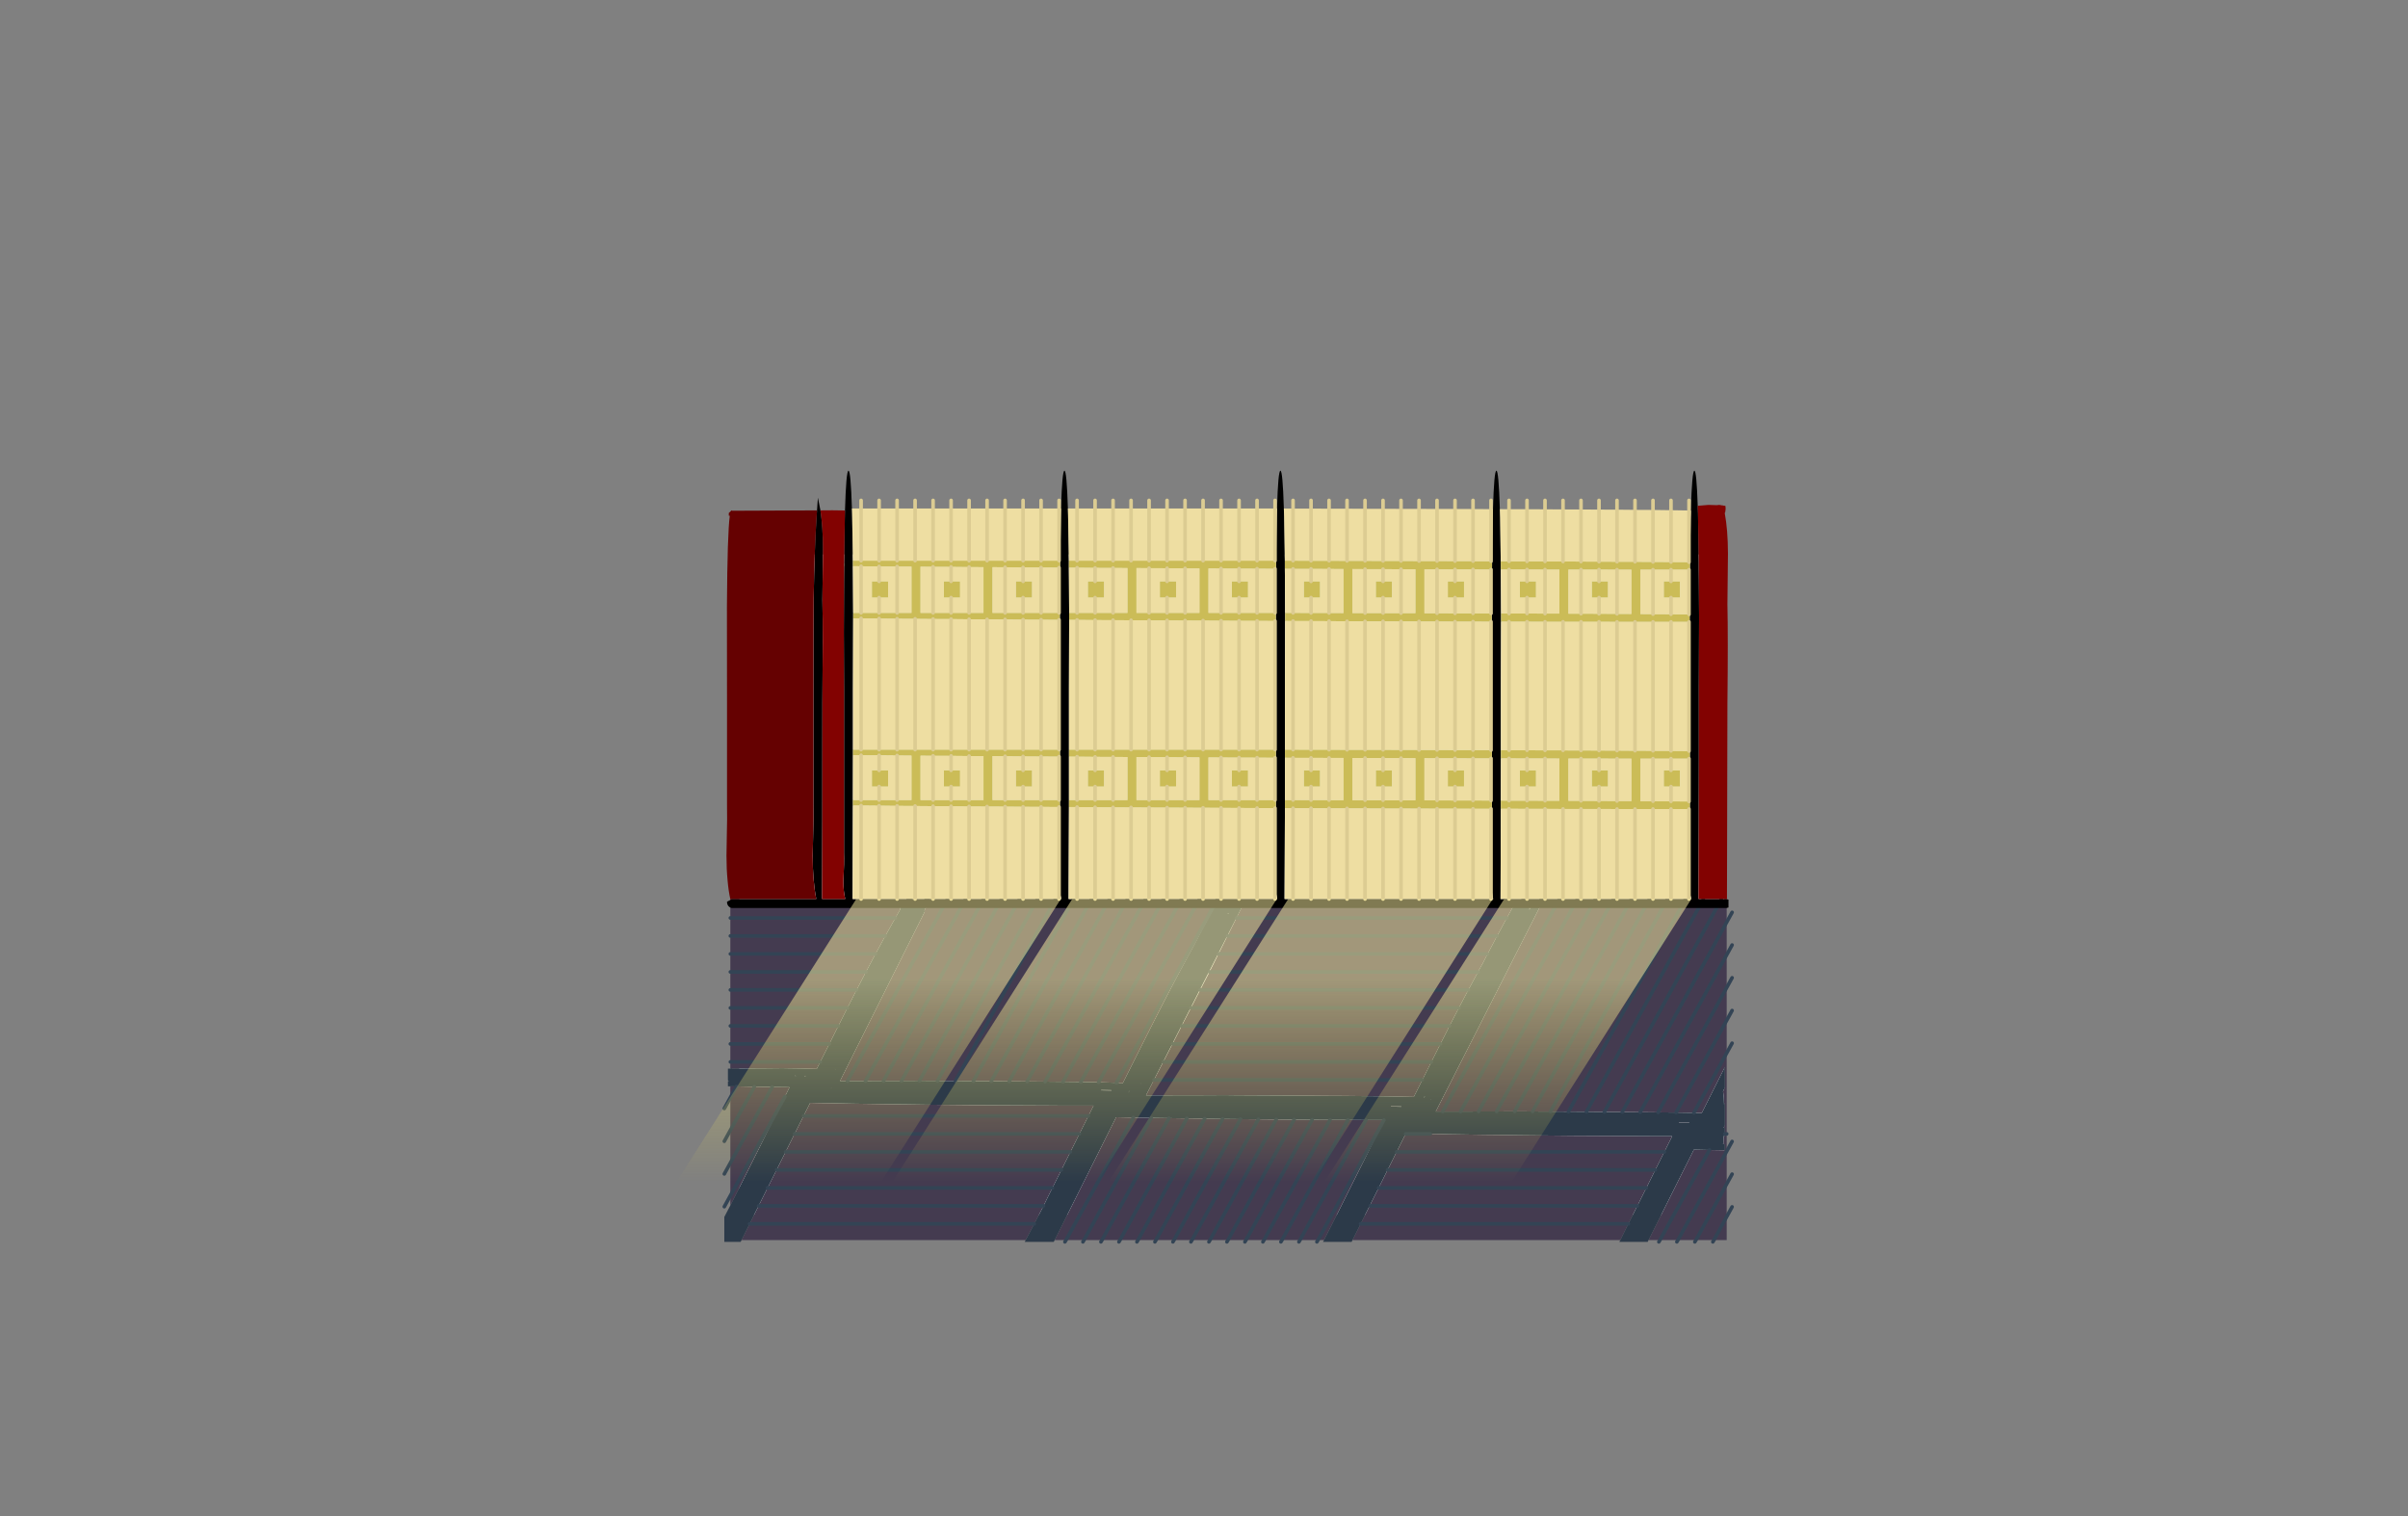 <?xml version="1.0" encoding="UTF-8" standalone="no"?>
<svg xmlns:xlink="http://www.w3.org/1999/xlink" height="842.55px" width="1337.95px" xmlns="http://www.w3.org/2000/svg">
  <rect width="100%" height="100%" fill="#808080" stroke="none"/>
  <g transform="matrix(1, 0, 0, 1, 407.45, 285.05)">
    <use height="4.5" transform="matrix(5.487, 0.0, 0.0, 81.567, 3.288, 23.017)" width="99.75" xlink:href="#shape0"/>
    <use height="439.5" transform="matrix(1.0, 0.0, 0.0, 1.0, -59.7, -23.5)" width="615.65" xlink:href="#shape1"/>
  </g>
  <defs>
    <g id="shape0" transform="matrix(1, 0, 0, 1, 49.85, -2.5)">
      <path d="M49.9 7.0 L-49.85 7.0 -49.85 2.5 49.9 2.5 49.9 7.0" fill="#ffffff" fill-rule="evenodd" stroke="none"/>
    </g>
    <g id="shape1" transform="matrix(1, 0, 0, 1, 59.7, 23.5)">
      <path d="M109.3 214.65 L118.95 214.65 128.95 214.65 138.95 214.65 148.95 214.65 158.95 214.65 168.95 214.65 178.95 214.65 188.95 214.65 198.95 214.65 208.95 214.65 218.95 214.65 228.95 214.65 238.95 214.65 248.95 214.65 258.95 214.65 268.95 214.65 428.95 214.65 438.95 214.65 448.95 214.65 458.95 214.65 468.95 214.65 478.95 214.65 488.95 214.65 498.95 214.65 508.95 214.65 518.95 214.65 528.95 214.65 538.95 214.65 548.95 214.65 551.95 214.65 551.95 227.35 551.95 245.5 551.95 263.7 551.95 281.9 551.95 300.05 551.95 345.0 550.95 345.0 551.95 345.0 551.95 354.65 551.95 372.8 551.95 391.0 544.85 404.0 551.95 391.0 551.95 404.0 544.85 404.0 534.85 404.0 551.95 372.8 534.85 404.0 524.85 404.0 514.85 404.0 508.6 404.0 508.85 403.4 533.7 353.75 542.35 353.95 550.95 354.1 550.95 350.7 549.8 350.7 550.1 350.5 550.25 346.25 550.95 346.25 550.95 345.0 550.95 341.6 550.3 341.6 550.3 341.55 550.95 340.25 550.95 327.75 550.5 328.65 Q550.45 324.35 550.0 321.85 L549.9 321.4 550.95 319.25 550.95 307.85 538.1 333.4 533.7 333.3 523.8 333.15 519.55 333.1 513.85 333.05 513.8 333.05 503.9 332.95 493.95 332.85 484.0 332.8 474.0 332.7 464.05 332.65 454.05 332.6 444.1 332.55 436.0 332.5 434.15 332.5 424.1 332.55 414.1 332.55 404.1 332.6 394.1 332.6 390.3 332.6 449.6 216.0 448.2 216.0 448.95 214.65 448.2 216.0 444.75 216.0 442.3 220.5 442.35 219.85 Q442.35 218.4 442.1 218.25 L441.85 218.0 438.35 217.5 439.1 216.0 438.2 216.0 438.95 214.65 438.2 216.0 434.75 216.0 429.8 225.0 424.4 235.0 419.1 245.0 269.6 245.0 419.1 245.0 416.25 250.55 415.9 251.1 414.3 254.0 413.8 255.0 413.75 255.0 413.15 256.2 408.6 264.65 408.4 265.0 403.1 275.0 400.1 280.85 397.95 285.0 397.15 286.55 397.0 286.9 392.9 295.0 387.85 305.0 382.85 315.0 378.1 324.45 368.65 324.25 358.75 324.1 358.55 324.1 352.8 324.05 348.8 324.0 338.85 323.9 328.9 323.85 318.95 323.75 309.0 323.7 299.0 323.65 289.05 323.6 279.05 323.55 275.0 323.5 269.05 323.5 259.05 323.55 249.05 323.55 239.05 323.6 229.3 323.6 233.15 316.1 233.75 315.0 238.9 305.0 244.05 295.0 249.15 285.0 254.3 275.0 259.45 265.0 264.6 255.0 269.6 245.0 274.6 235.0 424.4 235.0 274.6 235.0 279.6 225.0 429.8 225.0 279.6 225.0 280.1 223.9 284.1 216.0 278.8 216.0 277.75 217.85 274.5 217.5 272.85 217.6 273.6 216.0 268.8 216.0 Q262.25 227.95 255.1 241.85 L252.8 246.0 Q246.25 257.95 239.1 271.85 L232.4 285.0 216.35 316.9 214.45 316.85 214.45 316.7 214.45 316.65 214.4 316.5 214.25 316.35 214.0 316.75 212.85 316.6 203.0 316.3 193.1 316.15 188.55 316.1 183.2 316.05 182.8 316.05 173.25 315.95 163.3 315.85 153.3 315.8 143.35 315.7 133.4 315.65 123.45 315.6 121.0 315.6 113.45 315.55 105.0 315.5 103.45 315.5 93.45 315.55 83.45 315.55 73.45 315.6 63.45 315.6 59.3 315.6 106.35 221.55 106.25 220.75 109.3 214.65 M426.95 218.25 L428.95 214.65 426.95 218.25 M458.95 214.65 L394.1 332.6 458.95 214.65 M106.05 214.65 L104.15 217.85 Q103.05 216.5 98.5 216.5 L98.35 216.5 99.3 214.65 106.05 214.65 M96.05 214.65 L94.7 216.9 Q93.25 217.25 92.5 218.0 L92.75 220.25 90.05 225.0 84.45 235.0 79.0 245.0 73.7 255.0 69.1 263.85 68.5 265.0 63.4 275.0 58.7 284.35 58.6 284.5 58.35 285.0 53.35 295.0 48.3 305.0 46.35 308.9 44.4 308.85 37.25 308.65 30.0 308.55 27.5 308.5 27.3 308.5 17.3 308.6 7.25 308.65 -0.65 308.75 -1.0 308.5 -1.65 308.75 -1.65 305.0 -1.65 295.0 -1.65 285.0 -1.65 275.0 -1.65 265.0 -1.65 255.0 -1.65 245.0 -1.65 235.0 -1.65 225.0 -1.65 214.65 96.05 214.65 M-1.65 318.55 L1.75 318.6 11.7 318.8 21.6 318.95 30.0 319.05 31.25 319.1 30.0 321.6 28.65 324.35 4.75 372.1 -1.65 384.75 -1.65 379.35 -1.65 361.15 -1.65 343.0 -1.65 324.8 -1.65 318.55 M4.6 404.0 L9.05 395.0 14.05 385.0 19.05 375.0 24.05 365.0 29.05 355.0 34.05 345.0 39.05 335.0 42.7 327.75 46.7 327.85 56.6 328.0 66.5 328.2 76.45 328.35 86.35 328.5 96.25 328.6 106.2 328.75 116.15 328.85 121.0 328.9 126.1 328.95 136.05 329.05 146.0 329.1 155.95 329.15 165.95 329.2 175.9 329.25 176.2 329.25 181.95 329.3 185.9 329.3 195.9 329.3 200.15 329.3 197.3 335.0 192.3 345.0 187.3 355.0 182.3 365.0 177.3 375.0 174.75 380.1 172.35 385.0 167.2 395.0 162.45 404.0 4.6 404.0 M178.8 403.55 L212.7 335.75 222.25 335.95 232.15 336.1 242.05 336.25 252.0 336.4 261.9 336.55 271.85 336.7 281.75 336.8 291.7 336.9 301.65 337.0 311.6 337.1 321.6 337.15 331.55 337.2 341.5 337.25 346.2 337.25 351.5 337.3 351.95 337.3 361.5 337.3 361.65 337.3 335.75 389.1 328.2 404.0 324.85 404.0 314.85 404.0 304.85 404.0 294.85 404.0 284.85 404.0 274.85 404.0 264.85 404.0 254.85 404.0 244.85 404.0 234.85 404.0 224.85 404.0 214.85 404.0 204.85 404.0 242.05 336.25 204.85 404.0 194.85 404.0 184.85 404.0 222.25 335.95 184.85 404.0 178.6 404.0 178.8 403.55 M344.35 403.4 L348.55 395.0 358.55 375.0 363.55 365.0 368.55 355.0 373.55 345.0 373.7 344.75 377.35 344.85 387.25 345.0 391.0 345.05 393.45 345.1 397.15 345.2 407.1 345.35 417.0 345.5 426.95 345.6 436.85 345.75 446.8 345.85 456.75 345.95 466.7 346.05 476.65 346.1 486.6 346.15 496.6 346.2 506.55 346.25 507.2 346.25 512.95 346.3 516.55 346.3 521.65 346.3 517.3 355.0 512.45 364.65 512.3 365.0 507.3 375.0 502.3 385.0 497.3 395.0 495.75 398.1 492.85 404.0 344.1 404.0 344.35 403.4 M390.3 332.6 L390.75 331.7 390.3 332.6 M387.75 326.1 L387.35 325.9 387.7 326.0 387.8 326.05 387.75 326.1 M365.75 329.55 L371.1 329.7 371.15 329.7 371.1 329.95 365.6 329.8 365.4 329.8 365.4 329.55 365.45 329.55 365.75 329.55 M384.0 324.75 L383.8 324.7 384.05 324.25 384.25 324.35 384.0 324.75 M468.95 214.65 L404.1 332.6 468.95 214.65 M478.95 214.65 L414.1 332.55 478.95 214.65 M387.25 345.0 L373.55 345.0 387.25 345.0 M531.1 338.95 L530.6 338.95 525.4 338.8 525.45 338.55 530.7 338.7 531.1 338.7 531.1 338.95 M533.7 333.3 L551.95 300.05 533.7 333.3 M507.3 375.0 L358.55 375.0 507.3 375.0 M363.55 365.0 L512.3 365.0 363.55 365.0 M497.3 395.0 L348.55 395.0 497.3 395.0 M353.95 385.0 L502.3 385.0 353.95 385.0 M517.3 355.0 L368.55 355.0 517.3 355.0 M528.95 214.65 L464.05 332.65 528.95 214.65 M538.95 214.65 L474.0 332.7 538.95 214.65 M548.95 214.65 L484.0 332.8 548.95 214.65 M488.95 214.65 L424.1 332.55 488.95 214.65 M498.95 214.65 L434.15 332.5 498.95 214.65 M508.95 214.65 L444.1 332.55 508.95 214.65 M518.95 214.65 L454.05 332.6 518.95 214.65 M551.95 245.5 L503.9 332.95 551.95 245.5 M551.95 281.9 L523.8 333.15 551.95 281.9 M551.95 263.7 L513.85 333.05 551.95 263.7 M493.95 332.85 L551.95 227.35 493.95 332.85 M54.45 319.4 L54.4 319.9 54.4 319.4 54.45 319.4 M56.35 308.9 L56.8 309.05 56.75 309.1 56.35 308.9 M34.4 312.55 L34.45 312.55 34.85 312.85 34.4 312.8 34.4 312.55 M39.65 312.85 Q39.8 312.7 40.1 312.7 L40.1 312.95 39.6 312.95 39.65 312.85 M1.5 311.7 L1.5 312.2 1.5 311.7 M118.95 214.65 L63.45 315.6 118.95 214.65 M128.95 214.65 L73.45 315.6 128.95 214.65 M148.95 214.65 L93.45 315.55 148.95 214.65 M158.95 214.65 L103.45 315.5 158.95 214.65 M138.95 214.65 L83.45 315.55 138.95 214.65 M274.5 222.5 L274.6 222.5 275.25 222.5 275.1 222.8 274.6 222.55 274.5 222.5 M226.35 316.9 L226.8 317.05 226.75 317.1 226.35 316.9 M220.1 320.95 L220.15 320.95 219.65 321.95 219.6 321.95 220.1 320.95 M204.45 320.55 L210.1 320.7 210.1 320.95 204.4 320.8 204.45 320.55 M197.3 335.0 L39.05 335.0 197.3 335.0 M192.3 345.0 L34.05 345.0 192.3 345.0 M182.3 365.0 L24.05 365.0 182.3 365.0 M29.05 355.0 L187.3 355.0 29.05 355.0 M177.3 375.0 L19.05 375.0 177.3 375.0 M172.35 385.0 L14.05 385.0 172.35 385.0 M167.2 395.0 L9.05 395.0 167.2 395.0 M188.95 214.65 L133.4 315.65 188.95 214.65 M198.95 214.65 L143.35 315.7 198.95 214.65 M208.95 214.65 L153.3 315.8 208.95 214.65 M168.95 214.65 L113.45 315.55 168.95 214.65 M178.95 214.65 L123.45 315.6 178.95 214.65 M268.95 214.65 L212.85 316.6 268.95 214.65 M238.95 214.65 L183.2 316.05 238.95 214.65 M248.95 214.65 L193.1 316.15 248.95 214.65 M228.95 214.65 L173.25 315.95 228.95 214.65 M258.95 214.65 L203.0 316.3 258.95 214.65 M163.3 315.85 L218.95 214.65 163.3 315.85 M341.5 337.25 L304.85 404.0 341.5 337.25 M301.65 337.0 L264.85 404.0 301.65 337.0 M311.6 337.1 L274.85 404.0 311.6 337.1 M321.6 337.15 L284.85 404.0 321.6 337.15 M261.9 336.55 L224.85 404.0 261.9 336.55 M271.85 336.7 L234.85 404.0 271.85 336.7 M281.75 336.8 L244.85 404.0 281.75 336.8 M551.95 354.65 L524.85 404.0 551.95 354.65 M542.35 353.95 L514.85 404.0 542.35 353.95 M194.85 404.0 L232.15 336.1 194.85 404.0 M254.85 404.0 L291.7 336.9 254.85 404.0 M214.85 404.0 L252.0 336.4 214.85 404.0 M264.6 255.0 L413.75 255.0 264.6 255.0 M408.4 265.0 L259.45 265.0 408.4 265.0 M249.15 285.0 L397.95 285.0 249.15 285.0 M392.9 295.0 L244.05 295.0 392.9 295.0 M254.3 275.0 L403.1 275.0 254.3 275.0 M233.75 315.0 L382.85 315.0 233.75 315.0 M238.9 305.0 L387.85 305.0 238.9 305.0 M294.85 404.0 L331.55 337.2 294.85 404.0 M314.85 404.0 L351.5 337.3 314.85 404.0 M361.5 337.3 L324.85 404.0 361.5 337.3 M84.45 235.0 L-1.65 235.0 84.45 235.0 M79.0 245.0 L-1.65 245.0 79.0 245.0 M90.05 225.0 L-1.65 225.0 90.05 225.0 M68.5 265.0 L-1.65 265.0 68.5 265.0 M63.4 275.0 L-1.65 275.0 63.4 275.0 M58.35 285.0 L-1.65 285.0 58.35 285.0 M53.35 295.0 L-1.65 295.0 53.35 295.0 M73.7 255.0 L-1.65 255.0 73.7 255.0 M11.7 318.8 L-1.65 343.0 11.7 318.8 M1.75 318.6 L-1.65 324.8 1.75 318.6 M-1.65 361.15 L21.6 318.95 -1.65 361.15 M28.65 324.35 L-1.65 379.35 28.65 324.35 M48.3 305.0 L-1.65 305.0 48.3 305.0" fill="#443b50" fill-rule="evenodd" stroke="none"/>
      <path d="M448.2 216.0 L449.6 216.0 390.3 332.6 394.1 332.6 404.1 332.6 414.1 332.55 424.1 332.55 434.15 332.5 436.0 332.5 444.1 332.55 454.05 332.6 464.05 332.65 474.0 332.7 484.0 332.8 493.95 332.85 503.9 332.95 513.8 333.05 513.85 333.05 519.55 333.1 523.8 333.15 533.7 333.3 538.1 333.4 550.95 307.85 550.95 319.25 549.9 321.4 550.0 321.85 Q550.45 324.35 550.5 328.65 L550.95 327.75 550.95 340.25 550.3 341.55 550.3 341.6 550.95 341.6 550.95 345.0 550.95 346.25 550.25 346.25 550.1 350.5 549.8 350.7 550.95 350.7 550.95 354.1 542.35 353.95 533.7 353.75 508.85 403.4 508.05 405.0 492.3 405.0 492.85 404.0 495.75 398.1 497.3 395.0 502.3 385.0 507.3 375.0 512.3 365.0 512.45 364.65 517.3 355.0 521.65 346.3 516.55 346.3 512.95 346.3 507.2 346.25 506.55 346.25 496.6 346.2 486.6 346.15 476.65 346.1 466.7 346.05 456.75 345.95 446.8 345.85 436.85 345.75 426.95 345.6 417.0 345.5 407.1 345.35 397.15 345.2 393.45 345.1 391.0 345.05 387.25 345.0 377.35 344.85 373.7 344.75 373.55 345.0 368.55 355.0 363.55 365.0 358.55 375.0 348.55 395.0 344.35 403.4 343.55 405.0 327.65 405.0 328.2 404.0 335.75 389.1 361.65 337.3 361.5 337.3 351.95 337.3 351.5 337.3 346.2 337.25 341.5 337.25 331.55 337.2 321.6 337.15 311.6 337.1 301.65 337.0 291.7 336.9 281.75 336.8 271.85 336.7 261.9 336.55 252.0 336.4 242.05 336.25 232.15 336.1 222.25 335.95 212.7 335.75 178.8 403.55 178.05 405.0 161.9 405.0 162.45 404.0 167.2 395.0 172.35 385.0 174.75 380.1 177.3 375.0 182.3 365.0 187.3 355.0 192.3 345.0 197.3 335.0 200.15 329.3 195.9 329.3 185.9 329.3 181.95 329.3 176.2 329.25 175.9 329.25 165.95 329.2 155.95 329.15 146.0 329.1 136.05 329.05 126.1 328.95 121.0 328.9 116.15 328.85 106.2 328.75 96.25 328.6 86.35 328.5 76.45 328.35 66.5 328.2 56.6 328.0 46.7 327.85 42.7 327.75 39.05 335.0 34.05 345.0 29.05 355.0 24.05 365.0 19.05 375.0 14.05 385.0 9.05 395.0 4.6 404.0 4.1 404.95 4.05 405.0 -5.0 405.0 -5.0 391.15 -1.65 384.75 4.75 372.1 28.65 324.35 30.0 321.6 31.25 319.1 30.0 319.05 21.6 318.95 11.7 318.8 1.75 318.6 -1.65 318.55 -3.0 318.55 -3.0 315.75 -2.45 315.75 -3.0 315.2 -3.0 308.75 -2.8 308.75 -1.65 308.75 -1.0 308.5 -0.65 308.75 7.25 308.65 17.3 308.6 27.3 308.5 27.5 308.5 30.0 308.55 37.25 308.65 44.4 308.85 46.35 308.9 48.3 305.0 53.35 295.0 58.35 285.0 58.6 284.5 58.7 284.35 63.4 275.0 68.5 265.0 69.1 263.85 73.7 255.0 79.0 245.0 84.45 235.0 90.05 225.0 92.75 220.25 92.5 218.0 Q93.25 217.25 94.7 216.9 L96.05 214.65 98.15 211.1 Q99.2 212.65 99.35 214.55 L99.3 214.65 98.35 216.5 98.5 216.5 Q103.05 216.5 104.15 217.85 L106.05 214.65 108.15 211.1 Q109.2 212.65 109.35 214.55 L109.3 214.65 106.25 220.75 106.35 221.55 59.3 315.6 63.45 315.6 73.45 315.6 83.45 315.55 93.45 315.55 103.45 315.5 105.0 315.5 113.45 315.55 121.0 315.6 123.45 315.6 133.4 315.65 143.35 315.7 153.3 315.8 163.3 315.85 173.25 315.95 182.8 316.05 183.2 316.05 188.55 316.1 193.1 316.15 203.0 316.3 212.85 316.6 214.0 316.75 214.25 316.35 214.4 316.5 214.45 316.65 214.45 316.7 214.45 316.85 216.35 316.9 232.4 285.0 239.1 271.85 Q246.25 257.95 252.8 246.0 L255.1 241.85 Q262.25 227.95 268.8 216.0 L273.6 216.0 272.85 217.6 274.5 217.5 277.75 217.85 278.8 216.0 284.1 216.0 280.1 223.9 233.15 316.1 229.3 323.6 239.05 323.6 249.05 323.55 259.05 323.55 269.05 323.5 275.0 323.5 279.05 323.55 289.05 323.6 299.0 323.65 309.0 323.7 318.95 323.75 328.9 323.85 338.85 323.9 348.8 324.0 352.8 324.05 358.55 324.1 358.75 324.1 368.65 324.25 378.1 324.45 382.85 315.0 387.85 305.0 392.9 295.0 397.0 286.9 397.15 286.55 397.95 285.0 400.1 280.85 403.1 275.0 408.4 265.0 408.6 264.65 413.15 256.2 413.75 255.0 413.8 255.0 414.3 254.0 415.9 251.1 416.25 250.55 419.1 245.0 424.4 235.0 429.8 225.0 434.75 216.0 438.2 216.0 439.1 216.0 438.35 217.5 441.85 218.0 442.1 218.25 Q442.35 218.4 442.35 219.85 L442.3 220.5 444.75 216.0 448.2 216.0 M384.0 324.75 L384.25 324.35 384.05 324.25 383.8 324.7 384.0 324.75 M365.75 329.55 L365.45 329.55 365.4 329.55 365.4 329.8 365.6 329.8 371.1 329.95 371.15 329.7 371.1 329.7 365.75 329.55 M387.75 326.1 L387.8 326.05 387.7 326.0 387.35 325.9 387.75 326.1 M390.3 332.6 L390.75 331.7 390.3 332.6 M531.1 338.95 L531.1 338.7 530.7 338.7 525.45 338.55 525.4 338.8 530.6 338.95 531.1 338.95 M56.35 308.9 L56.75 309.1 56.8 309.05 56.35 308.9 M54.45 319.4 L54.4 319.4 54.4 319.9 54.45 319.4 M39.65 312.85 L39.6 312.95 40.1 312.95 40.1 312.7 Q39.8 312.7 39.65 312.85 M34.4 312.55 L34.4 312.8 34.85 312.85 34.45 312.55 34.4 312.55 M1.5 311.7 L1.5 312.2 1.5 311.7 M274.5 222.5 L274.6 222.55 275.1 222.8 275.25 222.5 274.6 222.5 274.5 222.5 M226.35 316.9 L226.75 317.1 226.8 317.05 226.35 316.9 M204.45 320.55 L204.4 320.8 210.1 320.95 210.1 320.7 204.45 320.55 M220.1 320.95 L219.6 321.95 219.65 321.95 220.15 320.95 220.1 320.95" fill="#2c3a49" fill-rule="evenodd" stroke="none"/>
      <path d="M551.95 227.35 L554.95 221.9 M448.95 214.65 L448.2 216.0 M394.1 332.6 L458.95 214.65 M428.95 214.65 L426.95 218.25 M438.2 216.0 L438.95 214.65 M424.4 235.0 L274.6 235.0 M269.6 245.0 L419.1 245.0 M413.8 255.0 L413.75 255.0 264.6 255.0 M429.8 225.0 L279.6 225.0 M373.55 345.0 L387.25 345.0 M414.1 332.55 L478.95 214.65 M404.1 332.6 L468.95 214.65 M551.95 245.5 L554.95 240.05 M551.95 263.7 L554.95 258.25 M551.95 281.9 L554.95 276.45 M551.95 300.05 L554.95 294.6 M550.95 345.0 L551.95 345.0 M551.95 300.05 L533.7 333.3 M551.95 354.65 L554.95 349.2 M551.95 391.0 L554.95 385.55 M551.95 372.8 L554.95 367.35 M551.95 372.8 L534.85 404.0 534.25 405.0 M544.85 404.0 L551.95 391.0 M544.85 404.0 L544.25 405.0 M551.95 227.35 L493.95 332.85 M513.85 333.05 L551.95 263.7 M523.8 333.15 L551.95 281.9 M503.9 332.95 L551.95 245.5 M454.05 332.6 L518.95 214.65 M444.1 332.55 L508.95 214.65 M434.15 332.5 L498.95 214.65 M424.1 332.55 L488.95 214.65 M484.0 332.8 L548.95 214.65 M474.0 332.7 L538.95 214.65 M464.05 332.65 L528.95 214.65 M368.55 355.0 L517.3 355.0 M502.3 385.0 L353.95 385.0 M348.55 395.0 L497.3 395.0 M512.3 365.0 L363.55 365.0 M358.55 375.0 L507.3 375.0 M83.45 315.55 L138.95 214.65 M103.45 315.5 L158.95 214.65 M93.45 315.55 L148.95 214.65 M73.45 315.6 L128.95 214.65 M63.45 315.6 L118.95 214.65 M218.95 214.65 L163.3 315.85 M203.0 316.3 L258.95 214.65 M173.25 315.95 L228.95 214.65 M193.1 316.15 L248.95 214.65 M183.2 316.05 L238.95 214.65 M212.85 316.6 L268.95 214.65 M123.45 315.6 L178.95 214.65 M113.45 315.55 L168.95 214.65 M153.3 315.8 L208.95 214.65 M143.35 315.7 L198.95 214.65 M133.4 315.65 L188.95 214.65 M9.05 395.0 L167.2 395.0 M14.05 385.0 L172.35 385.0 M19.05 375.0 L177.3 375.0 M187.3 355.0 L29.05 355.0 M24.05 365.0 L182.3 365.0 M34.05 345.0 L192.3 345.0 M39.05 335.0 L197.3 335.0 M294.85 404.0 L294.25 405.0 M284.85 404.0 L284.25 405.0 M304.85 404.0 L304.25 405.0 M314.85 404.0 L314.25 405.0 M304.85 404.0 L341.5 337.25 M274.85 404.0 L274.25 405.0 M264.85 404.0 L264.25 405.0 M254.85 404.0 L254.25 405.0 M244.85 404.0 L244.25 405.0 M264.85 404.0 L301.65 337.0 M274.85 404.0 L311.6 337.1 M284.85 404.0 L321.6 337.15 M234.85 404.0 L234.25 405.0 M224.85 404.0 L224.25 405.0 M214.85 404.0 L214.25 405.0 M204.85 404.0 L204.25 405.0 M204.85 404.0 L242.05 336.25 M224.85 404.0 L261.9 336.55 M234.85 404.0 L271.85 336.7 M184.85 404.0 L184.25 405.0 M184.85 404.0 L222.25 335.95 M194.85 404.0 L194.25 405.0 M244.85 404.0 L281.75 336.8 M524.85 404.0 L551.95 354.65 M514.85 404.0 L542.35 353.95 M514.85 404.0 L514.25 405.0 M524.85 404.0 L524.25 405.0 M324.85 404.0 L324.25 405.0 M252.0 336.4 L214.85 404.0 M291.7 336.9 L254.85 404.0 M232.15 336.1 L194.85 404.0 M324.85 404.0 L361.5 337.3 M351.5 337.3 L314.85 404.0 M331.55 337.2 L294.85 404.0 M387.85 305.0 L238.9 305.0 M382.85 315.0 L233.75 315.0 M403.1 275.0 L254.3 275.0 M244.05 295.0 L392.9 295.0 M397.95 285.0 L249.15 285.0 M259.45 265.0 L408.4 265.0 M-1.65 235.0 L84.45 235.0 M-1.65 245.0 L79.0 245.0 M-1.65 225.0 L90.05 225.0 M-1.65 265.0 L68.5 265.0 M-1.65 275.0 L63.4 275.0 M-1.65 285.0 L58.35 285.0 M-1.65 295.0 L53.35 295.0 M-1.65 255.0 L73.7 255.0 M-1.65 324.8 L-5.0 330.9 M-1.65 343.0 L11.7 318.8 M-1.65 324.8 L1.75 318.6 M-1.65 361.15 L-5.0 367.25 M-1.65 379.35 L-5.0 385.45 M-1.65 343.0 L-5.0 349.1 M-1.65 305.0 L48.3 305.0 M-1.65 379.35 L28.65 324.35 M21.6 318.95 L-1.65 361.15" fill="none" stroke="#334455" stroke-linecap="round" stroke-linejoin="round" stroke-width="2.0"/>
      <path d="M62.05 -1.4 Q62.7 -23.5 64.0 -23.5 65.25 -23.5 65.9 -2.5 L65.9 -2.45 65.95 -1.35 66.0 0.55 66.05 3.1 66.45 26.5 66.45 29.55 66.5 37.0 66.6 55.5 66.6 55.7 66.6 58.55 66.5 97.75 66.5 131.5 66.5 134.55 66.45 159.5 66.45 162.55 66.3 214.5 71.0 214.5 81.0 214.5 91.0 214.5 101.0 214.5 111.0 214.5 121.0 214.5 131.0 214.5 141.0 214.5 151.0 214.5 161.0 214.5 171.0 214.5 181.0 214.5 182.2 214.5 Q181.15 210.35 181.15 204.75 181.7 194.05 181.5 189.0 L181.5 163.35 181.5 159.5 181.5 135.35 181.5 131.5 181.5 97.85 181.45 59.35 181.45 55.5 181.5 36.0 181.55 30.35 181.6 26.5 182.0 1.4 182.1 -2.5 Q182.7 -23.5 184.0 -23.5 185.25 -23.5 185.9 -2.5 L186.0 1.4 186.45 26.5 186.45 30.4 186.5 37.0 186.6 55.5 186.6 59.4 186.5 97.75 186.5 131.5 186.5 135.4 186.5 159.5 186.5 163.4 186.3 214.5 191.0 214.5 201.0 214.5 211.0 214.5 221.0 214.5 231.0 214.5 241.0 214.5 251.0 214.5 261.0 214.5 271.0 214.5 281.0 214.5 291.0 214.5 301.0 214.5 302.2 214.5 Q301.15 210.35 301.15 204.75 301.7 194.05 301.5 189.0 L301.5 164.0 301.5 159.5 301.5 136.0 301.5 131.5 301.5 97.85 301.45 60.0 301.45 55.5 301.5 36.0 301.55 31.0 301.6 26.5 Q301.7 12.2 301.95 2.0 L302.1 -2.5 Q302.7 -23.5 304.0 -23.5 305.25 -23.5 305.9 -2.5 L306.05 2.05 306.45 26.5 306.45 31.0 306.5 37.0 306.6 55.5 306.6 60.0 306.5 97.75 306.5 131.5 306.5 136.0 306.5 159.5 306.5 164.0 306.3 214.5 311.0 214.5 321.0 214.5 331.0 214.5 341.0 214.5 351.0 214.5 361.0 214.5 371.0 214.5 381.0 214.5 391.0 214.5 401.0 214.5 411.0 214.5 421.0 214.5 422.2 214.5 Q421.15 210.35 421.15 204.75 421.7 194.05 421.5 189.0 L421.5 164.35 421.5 159.8 421.5 136.35 421.5 131.8 421.5 97.85 421.4 60.4 421.4 55.8 421.5 36.0 421.55 31.4 421.6 26.8 Q421.7 12.6 421.95 2.4 L422.1 -2.15 Q422.7 -23.5 424.0 -23.5 425.25 -23.5 425.9 -2.15 L426.05 2.4 426.4 26.85 426.45 31.4 426.5 37.0 426.6 55.8 426.6 60.4 426.5 97.75 426.5 131.8 426.5 136.35 426.45 159.8 426.45 164.35 426.3 214.5 431.0 214.5 441.0 214.5 451.0 214.5 461.0 214.5 471.0 214.5 481.0 214.5 491.0 214.5 501.0 214.5 511.0 214.5 521.0 214.5 531.0 214.5 532.2 214.5 Q531.15 210.35 531.15 204.75 531.7 194.05 531.5 189.0 L531.5 164.5 531.5 160.3 531.5 136.5 531.5 132.3 531.5 97.85 531.4 60.5 531.4 56.35 531.5 36.0 531.55 31.5 531.55 27.35 531.95 2.5 532.05 -0.15 532.05 -1.35 532.05 -1.6 Q532.7 -23.5 534.0 -23.5 535.2 -23.5 535.85 -3.95 L535.85 -3.75 536.0 0.35 536.0 0.4 536.45 27.4 536.45 31.5 536.5 37.0 536.6 56.4 536.6 60.5 536.5 97.75 536.5 132.35 536.5 136.5 536.45 160.35 536.45 164.5 536.3 214.5 551.85 214.5 552.1 214.6 552.95 214.85 552.95 219.2 551.85 219.5 -1.0 219.5 Q-3.5 218.65 -3.5 216.0 L-1.6 215.0 -1.0 214.5 46.1 214.5 Q44.1 204.6 44.1 190.2 L44.55 170.0 44.5 161.75 44.5 104.75 Q44.5 59.15 44.65 47.3 45.05 19.45 46.5 -1.45 L47.0 -8.5 48.4 -1.45 Q49.75 7.4 49.8 19.65 L49.5 48.25 Q49.85 67.0 49.5 104.85 L49.45 170.0 49.3 214.5 62.2 214.5 Q61.15 210.35 61.15 204.75 61.7 194.05 61.5 189.0 L61.5 97.85 Q61.3 65.95 61.5 36.0 L61.55 29.5 61.55 27.95 61.95 3.05 62.05 -1.4" fill="#000000" fill-rule="evenodd" stroke="none"/>
      <path d="M48.4 -1.45 L55.0 -1.5 62.05 -1.4 61.95 3.05 61.55 27.95 61.5 28.0 61.5 29.5 61.55 29.5 61.5 36.0 Q61.3 65.95 61.5 97.85 L61.5 189.0 Q61.7 194.05 61.15 204.75 61.15 210.35 62.2 214.5 L49.3 214.5 49.45 170.0 49.5 104.85 Q49.85 67.0 49.5 48.25 L49.8 19.65 Q49.75 7.4 48.4 -1.45 M535.85 -3.95 L536.45 -4.05 541.85 -4.5 546.4 -4.35 547.85 -4.5 549.85 -4.15 549.85 -4.5 549.95 -4.15 550.85 -4.0 Q551.35 -4.6 551.35 -2.2 L551.35 -2.1 551.2 -1.0 551.1 -0.25 550.85 -0.05 Q552.6 9.25 552.65 22.5 L552.35 50.75 Q552.75 68.75 552.35 105.85 L552.1 214.6 551.85 214.5 536.3 214.5 536.45 164.5 536.45 160.35 536.5 136.5 536.5 132.35 536.5 97.75 536.6 60.5 536.6 56.4 536.5 37.0 536.45 31.5 536.45 27.4 536.0 0.4 536.0 0.35 535.85 -3.75 535.85 -3.95 M-1.6 215.0 L-1.65 214.65 -1.0 214.5 -1.6 215.0 M531.95 -1.35 L531.95 -1.4 532.05 -1.6 532.05 -1.35 531.95 -1.35" fill="#820201" fill-rule="evenodd" stroke="none"/>
      <path d="M65.9 -2.45 L66.0 -2.5 71.0 -2.5 81.0 -2.5 91.0 -2.5 101.0 -2.5 111.0 -2.5 121.0 -2.5 131.0 -2.5 141.0 -2.5 151.0 -2.5 161.0 -2.5 171.0 -2.5 181.0 -2.5 182.1 -2.5 182.0 1.4 181.6 26.5 181.0 26.5 171.0 26.5 161.0 26.5 161.0 -2.5 161.0 26.5 151.0 26.5 141.0 26.5 141.0 -2.5 141.0 26.5 131.0 26.5 121.0 26.5 121.0 -2.5 121.0 26.5 111.0 26.5 101.0 26.5 101.0 -2.5 101.0 26.5 91.0 26.5 81.0 26.5 71.0 26.5 71.0 -2.5 71.0 26.5 66.45 26.5 66.05 3.1 66.0 0.55 65.95 -1.35 65.9 -2.45 M111.0 -2.5 L111.0 26.5 111.0 -2.5 M151.0 -2.5 L151.0 26.5 151.0 -2.5 M131.0 -2.5 L131.0 26.5 131.0 -2.5 M81.0 -2.5 L81.0 26.5 81.0 -2.5 M185.9 -2.5 L191.0 -2.5 201.0 -2.5 211.0 -2.5 221.0 -2.5 231.0 -2.5 241.0 -2.5 251.0 -2.5 261.0 -2.5 271.0 -2.5 281.0 -2.5 281.0 26.5 281.0 -2.5 291.0 -2.5 298.85 -2.5 301.0 -2.5 302.1 -2.5 301.95 2.0 Q301.7 12.2 301.6 26.5 L301.0 26.5 291.0 26.5 281.0 26.5 271.0 26.5 271.0 -2.5 271.0 26.5 261.0 26.5 251.0 26.5 241.0 26.5 241.0 -2.5 241.0 26.5 231.0 26.5 221.0 26.5 221.0 -2.5 221.0 26.5 211.0 26.5 201.0 26.5 201.0 -2.5 201.0 26.5 191.0 26.5 186.45 26.5 186.0 1.4 185.9 -2.5 M231.0 -2.5 L231.0 26.5 231.0 -2.5 M211.0 -2.5 L211.0 26.5 211.0 -2.5 M305.9 -2.5 L311.0 -2.45 321.0 -2.45 331.0 -2.4 341.0 -2.4 351.0 -2.35 361.0 -2.35 371.0 -2.3 381.0 -2.3 391.0 -2.25 401.0 -2.25 411.0 -2.2 421.0 -2.15 422.1 -2.15 421.95 2.4 Q421.7 12.6 421.6 26.8 L421.0 26.8 419.35 26.8 415.45 26.8 412.7 26.8 411.0 26.75 409.15 26.75 401.0 26.75 391.0 26.7 384.0 26.7 381.0 26.7 379.0 26.7 371.0 26.65 361.0 26.65 360.05 26.65 351.0 26.6 344.0 26.6 341.0 26.6 339.0 26.6 331.0 26.55 331.0 -2.4 331.0 26.55 321.0 26.55 311.0 26.5 307.35 26.5 306.45 26.5 306.05 2.05 305.9 -2.5 M251.0 -2.5 L251.0 26.5 251.0 -2.5 M171.0 -2.5 L171.0 26.5 171.0 -2.5 M425.9 -2.15 L431.0 -2.1 441.0 -2.1 451.0 -2.05 461.0 -2.0 471.0 -1.95 481.0 -1.9 491.0 -1.85 501.0 -1.75 511.0 -1.7 521.0 -1.55 531.0 -1.4 531.95 -1.35 532.05 -1.35 532.05 -0.15 531.95 2.5 531.55 27.35 531.0 27.35 531.0 -1.4 531.0 27.35 529.35 27.3 521.0 27.25 521.0 -1.55 521.0 27.25 512.05 27.2 511.0 27.2 504.0 27.15 501.0 27.1 499.0 27.1 498.2 27.1 497.45 27.1 495.25 27.1 491.0 27.1 491.0 -1.85 491.0 27.1 481.0 27.05 471.0 27.0 464.0 26.95 461.0 26.95 459.0 26.95 451.0 26.9 451.0 -2.05 451.0 26.9 441.0 26.9 431.0 26.85 426.4 26.85 426.05 2.4 425.9 -2.15 M421.55 31.4 L421.5 36.0 421.4 55.8 421.0 55.8 421.0 31.4 421.0 55.8 411.0 55.75 401.0 55.75 401.0 47.0 401.0 55.75 400.7 55.75 400.35 55.75 400.0 55.75 391.0 55.7 391.0 31.3 391.0 55.7 385.1 55.7 384.0 55.7 384.0 31.3 391.0 31.3 401.0 31.35 411.0 31.35 411.0 55.75 411.0 31.35 421.0 31.4 421.55 31.4 M421.4 60.4 L421.5 97.85 421.5 131.8 421.0 131.8 411.0 131.75 401.0 131.75 391.0 131.7 384.5 131.7 384.0 131.7 381.0 131.7 381.0 60.3 381.0 131.7 379.0 131.65 371.0 131.65 361.0 131.6 355.4 131.6 351.0 131.6 344.8 131.6 344.0 131.6 341.0 131.6 339.0 131.6 331.0 131.55 321.0 131.55 311.0 131.5 309.85 131.5 306.5 131.5 306.5 97.75 306.6 60.0 311.0 60.05 321.0 60.05 331.0 60.1 339.0 60.15 341.0 60.15 344.0 60.15 351.0 60.2 361.0 60.2 371.0 60.25 379.0 60.25 380.0 60.25 381.0 60.3 382.15 60.3 384.0 60.3 391.0 60.3 401.0 60.35 411.0 60.35 421.0 60.4 421.4 60.4 M421.5 136.35 L421.5 159.8 421.0 159.8 411.0 159.75 401.0 159.75 391.0 159.7 391.0 136.3 391.0 159.7 384.0 159.7 384.0 136.25 391.0 136.3 401.0 136.3 401.0 143.0 401.0 136.3 411.0 136.35 421.0 136.35 421.5 136.35 M421.5 164.35 L421.5 189.0 Q421.7 194.05 421.15 204.75 421.15 210.35 422.2 214.5 L421.0 214.5 411.0 214.5 401.0 214.5 391.0 214.5 381.0 214.5 371.0 214.5 361.0 214.5 351.0 214.5 341.0 214.5 331.0 214.5 321.0 214.5 311.0 214.5 306.3 214.5 306.5 164.0 311.0 164.05 321.0 164.05 331.0 164.1 339.0 164.1 341.0 164.15 344.0 164.15 351.0 164.15 361.0 164.2 371.0 164.2 379.0 164.25 381.0 164.25 384.0 164.25 391.0 164.3 401.0 164.3 411.0 164.35 421.0 164.35 421.5 164.35 M306.5 159.5 L306.5 136.0 311.0 136.05 321.0 136.05 331.0 136.1 339.0 136.1 339.0 159.6 331.0 159.55 321.0 159.55 311.0 159.5 309.35 159.5 306.5 159.5 M306.6 55.5 L306.5 37.0 306.45 31.0 311.0 31.05 321.0 31.05 331.0 31.1 339.0 31.15 339.0 55.6 331.0 55.55 321.0 55.55 311.0 55.5 309.85 55.5 306.6 55.5 M461.0 -2.0 L461.0 26.95 461.0 -2.0 M531.55 31.5 L531.5 36.0 531.4 56.35 531.0 56.35 531.0 31.5 531.0 56.35 521.0 56.25 521.0 47.0 521.0 56.25 511.9 56.2 511.0 56.2 511.0 31.5 511.0 56.2 504.0 56.15 504.0 31.5 511.0 31.5 521.0 31.5 521.0 38.0 521.0 31.5 531.0 31.5 531.55 31.5 M531.4 60.5 L531.5 97.85 531.5 132.3 531.0 132.3 521.0 132.2 511.0 132.15 511.0 60.5 511.0 132.15 504.0 132.1 501.0 132.1 499.0 132.1 493.05 132.05 491.0 132.05 491.0 60.5 491.0 132.05 481.0 132.0 478.95 132.0 472.6 131.95 471.0 131.95 464.0 131.95 461.0 131.9 459.0 131.9 451.0 131.9 441.0 131.85 431.0 131.85 426.5 131.8 426.5 97.75 426.6 60.4 431.0 60.4 441.0 60.4 451.0 60.45 459.0 60.45 461.0 60.45 464.0 60.45 471.0 60.45 478.2 60.45 481.0 60.45 491.0 60.5 499.0 60.5 501.0 60.5 501.0 132.1 501.0 60.5 504.0 60.5 511.0 60.5 521.0 60.5 521.0 132.2 521.0 60.5 531.0 60.5 531.4 60.5 M531.5 136.5 L531.5 160.3 531.0 160.3 521.0 160.25 511.0 160.15 504.0 160.15 504.0 136.5 511.0 136.5 521.0 136.5 531.0 136.5 531.5 136.5 M531.5 164.5 L531.5 189.0 Q531.7 194.05 531.15 204.75 531.15 210.35 532.2 214.5 L531.0 214.5 521.0 214.5 511.0 214.5 501.0 214.5 491.0 214.5 481.0 214.5 471.0 214.5 461.0 214.5 451.0 214.5 441.0 214.5 431.0 214.5 426.3 214.5 426.45 164.35 431.0 164.35 441.0 164.4 451.0 164.4 459.0 164.45 461.0 164.45 464.0 164.45 471.0 164.45 481.0 164.45 491.0 164.5 499.0 164.5 501.0 164.5 504.0 164.5 511.0 164.5 521.0 164.5 531.0 164.5 531.5 164.5 M426.45 159.8 L426.5 136.35 431.0 136.35 441.0 136.4 451.0 136.4 459.0 136.45 459.0 159.9 451.0 159.9 441.0 159.85 431.0 159.85 426.45 159.8 M426.6 55.8 L426.5 37.0 426.45 31.4 431.0 31.4 441.0 31.4 451.0 31.45 451.0 55.9 451.0 31.45 459.0 31.45 459.0 55.9 451.0 55.9 441.0 55.85 441.0 47.0 441.0 55.85 431.0 55.85 426.6 55.8 M501.0 -1.75 L501.0 27.1 501.0 -1.75 M341.0 -2.4 L341.0 26.6 341.0 -2.4 M531.95 2.5 L531.85 2.5 531.95 2.5 M499.0 31.5 L499.0 56.1 491.0 56.05 481.0 56.0 471.0 55.95 464.0 55.95 464.0 31.45 471.0 31.45 481.0 31.45 491.0 31.5 499.0 31.5 M481.0 47.0 L486.0 47.0 486.0 38.0 481.0 38.0 477.0 38.0 477.0 47.0 481.0 47.0 481.0 56.0 481.0 47.0 M511.0 -1.7 L511.0 27.2 511.0 -1.7 M521.0 47.0 L526.0 47.0 526.0 38.0 521.0 38.0 517.0 38.0 517.0 47.0 521.0 47.0 M491.0 31.5 L491.0 56.05 491.0 31.5 M491.0 136.5 L499.0 136.5 499.0 160.1 491.0 160.05 491.0 136.5 491.0 160.05 481.0 160.0 471.0 159.95 464.0 159.95 464.0 136.45 471.0 136.45 481.0 136.45 491.0 136.5 M517.0 143.0 L517.0 152.0 521.0 152.0 526.0 152.0 526.0 143.0 521.0 143.0 517.0 143.0 M521.0 136.5 L521.0 143.0 521.0 136.5 M521.0 152.0 L521.0 160.25 521.0 152.0 M511.0 214.5 L511.0 164.5 511.0 214.5 M491.0 214.5 L491.0 164.5 491.0 214.5 M501.0 214.5 L501.0 164.5 501.0 214.5 M531.0 214.5 L531.0 164.5 531.0 214.5 M486.0 143.0 L481.0 143.0 477.0 143.0 477.0 152.0 481.0 152.0 486.0 152.0 486.0 143.0 M531.0 132.3 L531.0 60.5 531.0 132.3 M531.0 160.3 L531.0 136.5 531.0 160.3 M511.0 160.15 L511.0 136.5 511.0 160.15 M521.0 214.5 L521.0 164.5 521.0 214.5 M441.0 47.0 L446.0 47.0 446.0 38.0 441.0 38.0 441.0 31.4 441.0 38.0 437.0 38.0 437.0 47.0 441.0 47.0 M471.0 -1.95 L471.0 27.0 471.0 -1.95 M481.0 31.45 L481.0 38.0 481.0 31.45 M481.0 -1.9 L481.0 27.05 481.0 -1.9 M401.0 47.0 L406.0 47.0 406.0 38.0 401.0 38.0 401.0 31.35 401.0 38.0 397.0 38.0 397.0 47.0 401.0 47.0 M431.0 -2.1 L431.0 26.85 431.0 -2.1 M441.0 -2.1 L441.0 26.9 441.0 -2.1 M471.0 55.95 L471.0 31.45 471.0 55.95 M431.0 55.85 L431.0 31.4 431.0 55.85 M361.0 47.0 L366.0 47.0 366.0 38.0 361.0 38.0 361.0 31.2 361.0 38.0 357.0 38.0 357.0 47.0 361.0 47.0 361.0 55.6 361.0 47.0 M362.9 55.65 L361.0 55.6 359.45 55.6 354.65 55.6 351.0 55.6 344.65 55.6 344.0 55.6 344.0 31.15 351.0 31.2 361.0 31.2 371.0 31.25 379.0 31.25 379.0 55.65 371.0 55.65 362.9 55.65 M371.0 31.25 L371.0 55.65 371.0 31.25 M321.0 47.0 L326.0 47.0 326.0 38.0 321.0 38.0 317.0 38.0 317.0 47.0 321.0 47.0 321.0 55.55 321.0 47.0 M391.0 60.3 L391.0 131.7 391.0 60.3 M331.0 31.1 L331.0 55.55 331.0 31.1 M351.0 55.6 L351.0 31.2 351.0 55.6 M371.0 136.2 L379.0 136.25 379.0 159.65 371.0 159.65 371.0 136.2 371.0 159.65 362.9 159.65 361.0 159.6 361.0 152.0 361.0 159.6 359.45 159.6 354.65 159.6 351.0 159.6 344.65 159.6 344.0 159.6 344.0 136.15 351.0 136.15 361.0 136.2 371.0 136.2 M401.0 143.0 L397.0 143.0 397.0 152.0 401.0 152.0 401.0 159.75 401.0 152.0 406.0 152.0 406.0 143.0 401.0 143.0 M361.0 136.2 L361.0 143.0 361.0 136.2 M361.0 152.0 L366.0 152.0 366.0 143.0 361.0 143.0 357.0 143.0 357.0 152.0 361.0 152.0 M321.0 152.0 L326.0 152.0 326.0 143.0 321.0 143.0 321.0 136.05 321.0 143.0 317.0 143.0 317.0 152.0 321.0 152.0 321.0 159.55 321.0 152.0 M351.0 159.6 L351.0 136.15 351.0 159.6 M331.0 136.1 L331.0 159.55 331.0 136.1 M471.0 60.45 L471.0 131.95 471.0 60.45 M481.0 136.45 L481.0 143.0 481.0 136.45 M461.0 60.45 L461.0 131.9 461.0 60.45 M481.0 60.45 L481.0 132.0 481.0 60.45 M441.0 136.4 L441.0 143.0 441.0 136.4 M431.0 60.4 L431.0 131.85 431.0 60.4 M441.0 152.0 L446.0 152.0 446.0 143.0 441.0 143.0 437.0 143.0 437.0 152.0 441.0 152.0 441.0 159.85 441.0 152.0 M441.0 60.4 L441.0 131.85 441.0 60.4 M411.0 159.75 L411.0 136.35 411.0 159.75 M451.0 136.4 L451.0 159.9 451.0 136.4 M421.0 136.35 L421.0 159.8 421.0 136.35 M481.0 152.0 L481.0 160.0 481.0 152.0 M361.0 214.5 L361.0 164.2 361.0 214.5 M351.0 164.15 L351.0 214.5 351.0 164.15 M341.0 214.5 L341.0 164.15 341.0 214.5 M331.0 164.1 L331.0 214.5 331.0 164.1 M401.0 214.5 L401.0 164.3 401.0 214.5 M391.0 164.3 L391.0 214.5 391.0 164.3 M381.0 214.5 L381.0 164.25 381.0 214.5 M371.0 164.2 L371.0 214.5 371.0 164.2 M421.0 164.35 L421.0 214.5 421.0 164.35 M411.0 214.5 L411.0 164.35 411.0 214.5 M451.0 164.4 L451.0 214.5 451.0 164.4 M431.0 164.35 L431.0 214.5 431.0 164.35 M441.0 164.4 L441.0 214.5 441.0 164.4 M471.0 164.45 L471.0 214.5 471.0 164.45 M461.0 164.45 L461.0 214.5 461.0 164.45 M481.0 164.45 L481.0 214.5 481.0 164.45 M421.0 131.8 L421.0 60.4 421.0 131.8 M411.0 60.35 L411.0 131.75 411.0 60.35 M361.0 131.6 L361.0 60.2 361.0 131.6 M351.0 60.2 L351.0 131.6 351.0 60.2 M341.0 131.6 L341.0 60.15 341.0 131.6 M331.0 60.1 L331.0 131.55 331.0 60.1 M401.0 131.75 L401.0 60.35 401.0 131.75 M371.0 60.25 L371.0 131.65 371.0 60.25 M471.0 159.95 L471.0 136.45 471.0 159.95 M431.0 159.85 L431.0 136.35 431.0 159.85 M451.0 60.45 L451.0 131.9 451.0 60.45 M281.0 47.0 L286.0 47.0 286.0 38.0 281.0 38.0 281.0 30.9 281.0 38.0 277.0 38.0 277.0 47.0 281.0 47.0 281.0 55.5 281.0 47.0 M291.0 55.5 L281.0 55.5 271.0 55.5 264.0 55.5 264.0 30.8 271.0 30.85 271.0 55.5 271.0 30.85 281.0 30.9 291.0 30.95 291.0 55.5 291.0 30.95 301.0 31.0 301.55 31.0 301.5 36.0 301.45 55.5 301.0 55.5 301.0 31.0 301.0 55.5 291.0 55.5 M301.45 60.0 L301.5 97.85 301.5 131.5 301.0 131.5 291.0 131.5 281.0 131.5 271.0 131.5 261.0 131.5 251.0 131.5 251.0 59.75 251.0 131.5 241.0 131.5 231.0 131.5 221.0 131.5 211.0 131.5 201.0 131.5 191.0 131.5 186.5 131.5 186.5 97.75 186.6 59.4 191.0 59.4 201.0 59.5 211.0 59.55 219.0 59.6 221.0 59.6 224.0 59.6 229.25 59.65 231.0 59.65 241.0 59.7 251.0 59.75 253.0 59.75 259.0 59.8 261.0 59.8 264.0 59.8 271.0 59.85 281.0 59.9 291.0 59.95 301.0 60.0 301.45 60.0 M301.5 136.0 L301.5 159.5 301.0 159.5 291.0 159.5 281.0 159.5 271.0 159.5 264.0 159.5 264.0 135.8 271.0 135.85 281.0 135.9 291.0 135.95 301.0 136.0 301.5 136.0 M301.5 164.0 L301.5 189.0 Q301.7 194.05 301.15 204.75 301.15 210.35 302.2 214.5 L301.0 214.5 291.0 214.5 281.0 214.5 271.0 214.5 261.0 214.5 251.0 214.5 241.0 214.5 231.0 214.5 221.0 214.5 211.0 214.5 201.0 214.5 191.0 214.5 186.3 214.5 186.5 163.4 191.0 163.4 201.0 163.5 211.0 163.55 219.0 163.6 221.0 163.6 224.0 163.6 229.25 163.65 231.0 163.65 241.0 163.7 251.0 163.75 253.0 163.75 259.0 163.8 261.0 163.8 264.0 163.8 271.0 163.85 281.0 163.9 291.0 163.95 301.0 164.0 301.5 164.0 M186.5 159.5 L186.5 135.4 191.0 135.4 201.0 135.5 201.0 143.0 201.0 135.5 211.0 135.55 219.0 135.6 219.0 159.5 211.0 159.5 211.0 135.55 211.0 159.5 201.0 159.5 191.0 159.5 186.5 159.5 M186.6 55.5 L186.5 37.0 186.45 30.4 191.0 30.4 201.0 30.5 211.0 30.55 211.0 55.5 211.0 30.55 219.0 30.6 219.0 55.5 211.0 55.5 201.0 55.5 201.0 47.0 201.0 55.5 191.0 55.5 186.6 55.5 M321.0 31.05 L321.0 38.0 321.0 31.05 M241.0 47.0 L246.0 47.0 246.0 38.0 241.0 38.0 241.0 30.7 241.0 38.0 237.0 38.0 237.0 47.0 241.0 47.0 241.0 55.5 241.0 47.0 M251.0 55.5 L241.0 55.5 231.0 55.5 224.0 55.5 224.0 30.6 231.0 30.65 241.0 30.7 251.0 30.75 259.0 30.8 259.0 55.5 251.0 55.5 251.0 30.75 251.0 55.5 M311.0 55.5 L311.0 31.05 311.0 55.5 M201.0 47.0 L206.0 47.0 206.0 38.0 201.0 38.0 201.0 30.5 201.0 38.0 197.0 38.0 197.0 47.0 201.0 47.0 M161.0 47.0 L166.0 47.0 166.0 38.0 161.0 38.0 161.0 30.25 161.0 38.0 157.0 38.0 157.0 47.0 161.0 47.0 161.0 55.5 161.0 47.0 M171.0 55.5 L161.0 55.5 151.0 55.5 144.0 55.5 144.0 30.1 151.0 30.15 151.0 55.5 151.0 30.15 161.0 30.25 171.0 30.3 171.0 55.5 171.0 30.3 181.0 30.35 181.55 30.35 181.5 36.0 181.45 55.5 181.0 55.5 181.0 30.35 181.0 55.5 171.0 55.5 M181.45 59.35 L181.5 97.85 181.5 131.5 181.0 131.5 171.0 131.5 161.0 131.5 161.0 59.25 161.0 131.5 151.0 131.5 141.0 131.5 131.0 131.5 121.0 131.5 111.0 131.5 101.0 131.5 101.0 58.8 101.0 131.5 91.0 131.5 81.0 131.5 81.0 58.65 81.0 131.5 71.0 131.5 66.5 131.5 66.5 97.75 66.6 58.55 71.0 58.55 71.0 131.5 71.0 58.55 81.0 58.65 91.0 58.75 91.0 131.5 91.0 58.75 99.0 58.8 101.0 58.8 104.0 58.85 111.0 58.9 111.0 131.5 111.0 58.9 121.0 58.95 131.0 59.05 139.0 59.1 141.0 59.1 144.0 59.1 151.0 59.15 161.0 59.25 168.5 59.3 171.0 59.3 171.0 131.5 171.0 59.3 172.3 59.3 176.05 59.35 181.0 59.35 181.45 59.35 M181.5 135.35 L181.5 159.5 181.0 159.5 171.0 159.5 161.0 159.5 151.0 159.5 144.0 159.5 144.0 135.1 151.0 135.15 161.0 135.25 168.5 135.3 171.0 135.3 172.35 135.3 176.4 135.35 181.0 135.35 181.5 135.35 M181.5 163.35 L181.5 189.0 Q181.7 194.05 181.15 204.75 181.15 210.35 182.2 214.5 L181.0 214.5 171.0 214.5 161.0 214.5 151.0 214.5 141.0 214.5 131.0 214.5 121.0 214.5 111.0 214.5 101.0 214.5 91.0 214.5 81.0 214.5 71.0 214.5 66.3 214.5 66.45 162.55 69.9 162.55 71.0 162.6 81.0 162.65 82.9 162.65 91.0 162.75 99.0 162.8 101.0 162.8 104.0 162.85 111.0 162.9 121.0 162.95 131.0 163.05 139.0 163.1 141.0 163.1 144.0 163.1 151.0 163.15 161.0 163.25 169.15 163.3 171.0 163.3 172.3 163.3 176.15 163.35 181.0 163.35 181.5 163.35 M66.45 159.5 L66.5 134.55 71.0 134.6 79.15 134.65 81.0 134.7 91.0 134.75 93.0 134.75 99.0 134.8 99.0 159.5 91.0 159.5 81.0 159.5 71.0 159.5 66.45 159.5 M66.6 55.5 L66.5 37.0 66.45 29.55 71.0 29.6 71.0 55.5 71.0 29.6 81.0 29.7 91.0 29.75 91.0 55.5 91.0 29.75 99.0 29.8 99.0 55.5 91.0 55.5 81.0 55.5 81.0 47.0 81.0 55.5 71.0 55.5 67.0 55.5 66.6 55.5 M231.0 55.5 L231.0 30.65 231.0 55.5 M191.0 55.5 L191.0 30.4 191.0 55.5 M261.0 59.8 L261.0 131.5 261.0 59.8 M253.0 135.75 L259.0 135.8 259.0 159.5 251.0 159.5 241.0 159.5 231.0 159.5 224.0 159.5 224.0 135.6 229.25 135.65 231.0 135.65 241.0 135.7 241.0 143.0 237.0 143.0 237.0 152.0 241.0 152.0 246.0 152.0 246.0 143.0 241.0 143.0 241.0 135.7 251.0 135.75 253.0 135.75 M251.0 159.5 L251.0 135.75 251.0 159.5 M231.0 159.5 L231.0 135.65 231.0 159.5 M191.0 159.5 L191.0 135.4 191.0 159.5 M201.0 152.0 L206.0 152.0 206.0 143.0 201.0 143.0 197.0 143.0 197.0 152.0 201.0 152.0 201.0 159.5 201.0 152.0 M161.0 214.5 L161.0 163.25 161.0 214.5 M171.0 214.5 L171.0 163.3 171.0 214.5 M241.0 159.5 L241.0 152.0 241.0 159.5 M181.0 214.5 L181.0 163.35 181.0 214.5 M166.0 143.0 L161.0 143.0 157.0 143.0 157.0 152.0 161.0 152.0 166.0 152.0 166.0 143.0 M181.0 159.5 L181.0 135.35 181.0 159.5 M171.0 135.3 L171.0 159.5 171.0 135.3 M281.0 135.9 L281.0 143.0 281.0 135.9 M281.0 152.0 L286.0 152.0 286.0 143.0 281.0 143.0 277.0 143.0 277.0 152.0 281.0 152.0 281.0 159.5 281.0 152.0 M281.0 131.5 L281.0 59.9 281.0 131.5 M271.0 59.85 L271.0 131.5 271.0 59.85 M241.0 131.5 L241.0 59.7 241.0 131.5 M231.0 59.65 L231.0 131.5 231.0 59.65 M321.0 131.55 L321.0 60.05 321.0 131.55 M311.0 60.05 L311.0 131.5 311.0 60.05 M301.0 131.5 L301.0 60.0 301.0 131.5 M291.0 59.95 L291.0 131.5 291.0 59.95 M201.0 131.5 L201.0 59.5 201.0 131.5 M191.0 59.4 L191.0 131.5 191.0 59.4 M181.0 131.5 L181.0 59.35 181.0 131.5 M221.0 131.5 L221.0 59.6 221.0 131.5 M211.0 59.55 L211.0 131.5 211.0 59.55 M301.0 159.5 L301.0 136.0 301.0 159.5 M291.0 135.95 L291.0 159.5 291.0 135.95 M311.0 159.5 L311.0 136.05 311.0 159.5 M271.0 159.5 L271.0 135.85 271.0 159.5 M251.0 214.5 L251.0 163.75 251.0 214.5 M121.0 47.0 L126.0 47.0 126.0 38.0 121.0 38.0 121.0 29.95 121.0 38.0 117.0 38.0 117.0 47.0 121.0 47.0 121.0 55.5 121.0 47.0 M131.0 55.5 L121.0 55.5 111.0 55.5 104.0 55.5 104.0 29.85 111.0 29.9 121.0 29.95 131.0 30.05 139.0 30.1 139.0 55.5 131.0 55.5 131.0 30.05 131.0 55.5 M81.0 38.0 L81.0 29.7 81.0 38.0 77.0 38.0 77.0 47.0 81.0 47.0 86.0 47.0 86.0 38.0 81.0 38.0 M111.0 55.5 L111.0 29.9 111.0 55.5 M71.0 134.6 L71.0 159.5 71.0 134.6 M77.0 152.0 L81.0 152.0 86.0 152.0 86.0 143.0 81.0 143.0 77.0 143.0 77.0 152.0 M131.0 135.05 L139.0 135.1 139.0 159.5 131.0 159.5 131.0 135.05 131.0 159.5 121.0 159.5 111.0 159.5 104.0 159.5 104.0 134.85 111.0 134.9 121.0 134.95 131.0 135.05 M161.0 135.25 L161.0 143.0 161.0 135.25 M141.0 59.1 L141.0 131.5 141.0 59.1 M151.0 59.15 L151.0 131.5 151.0 59.15 M81.0 143.0 L81.0 134.7 81.0 143.0 M121.0 134.95 L121.0 143.0 121.0 134.95 M121.0 152.0 L126.0 152.0 126.0 143.0 121.0 143.0 117.0 143.0 117.0 152.0 121.0 152.0 121.0 159.5 121.0 152.0 M81.0 159.5 L81.0 152.0 81.0 159.5 M121.0 58.95 L121.0 131.5 121.0 58.95 M161.0 159.5 L161.0 152.0 161.0 159.5 M81.0 214.5 L81.0 162.65 81.0 214.5 M111.0 134.9 L111.0 159.5 111.0 134.9 M151.0 135.15 L151.0 159.5 151.0 135.15 M91.0 134.75 L91.0 159.5 91.0 134.75 M131.0 59.05 L131.0 131.5 131.0 59.05 M71.0 214.5 L71.0 162.6 71.0 214.5 M131.0 214.5 L131.0 163.05 131.0 214.5 M121.0 214.5 L121.0 162.95 121.0 214.5 M201.0 214.5 L201.0 163.5 201.0 214.5 M191.0 214.5 L191.0 163.4 191.0 214.5 M231.0 214.5 L231.0 163.65 231.0 214.5 M241.0 214.5 L241.0 163.7 241.0 214.5 M221.0 214.5 L221.0 163.6 221.0 214.5 M211.0 214.5 L211.0 163.55 211.0 214.5 M281.0 214.5 L281.0 163.9 281.0 214.5 M271.0 214.5 L271.0 163.85 271.0 214.5 M261.0 214.5 L261.0 163.8 261.0 214.5 M321.0 214.5 L321.0 164.05 321.0 214.5 M311.0 214.5 L311.0 164.05 311.0 214.5 M301.0 214.5 L301.0 164.0 301.0 214.5 M291.0 214.5 L291.0 163.95 291.0 214.5 M141.0 214.5 L141.0 163.1 141.0 214.5 M151.0 214.5 L151.0 163.15 151.0 214.5 M291.0 -2.5 L291.0 26.5 291.0 -2.5 M421.0 26.8 L421.0 -2.15 421.0 26.8 M401.0 26.75 L401.0 -2.25 401.0 26.75 M411.0 -2.2 L411.0 26.75 411.0 -2.2 M381.0 -2.3 L381.0 26.7 381.0 -2.3 M391.0 -2.25 L391.0 26.7 391.0 -2.25 M351.0 -2.35 L351.0 26.6 351.0 -2.35 M361.0 -2.35 L361.0 26.65 361.0 -2.35 M371.0 -2.3 L371.0 26.65 371.0 -2.3 M91.0 -2.5 L91.0 26.5 91.0 -2.5 M181.0 26.5 L181.0 -2.5 181.0 26.5 M191.0 -2.5 L191.0 26.5 191.0 -2.5 M261.0 26.5 L261.0 -2.5 261.0 26.5 M301.0 26.5 L301.0 -2.5 301.0 26.5 M321.0 26.55 L321.0 -2.45 321.0 26.55 M311.0 -2.45 L311.0 26.5 311.0 -2.45 M111.0 214.5 L111.0 162.9 111.0 214.5 M101.0 214.5 L101.0 162.8 101.0 214.5 M91.0 214.5 L91.0 162.75 91.0 214.5" fill="#eedea2" fill-rule="evenodd" stroke="none"/>
      <path d="M61.55 29.5 L61.5 29.5 61.5 28.0 61.55 27.95 61.55 29.5 M101.0 26.5 L111.0 26.5 121.0 26.5 131.0 26.5 141.0 26.5 151.0 26.5 161.0 26.5 171.0 26.5 181.0 26.5 181.6 26.5 181.55 30.35 181.0 30.35 171.0 30.3 161.0 30.25 151.0 30.15 144.0 30.1 144.0 55.5 151.0 55.5 161.0 55.5 171.0 55.5 181.0 55.5 181.45 55.5 181.45 59.35 181.0 59.35 176.05 59.35 172.3 59.3 171.0 59.3 168.5 59.3 161.0 59.25 151.0 59.15 144.0 59.1 141.0 59.1 139.0 59.1 131.0 59.05 121.0 58.95 111.0 58.9 104.0 58.85 101.0 58.8 99.0 58.8 91.0 58.75 81.0 58.65 71.0 58.55 66.6 58.55 66.6 55.7 67.0 55.5 71.0 55.5 81.0 55.5 91.0 55.5 99.0 55.5 99.0 29.8 91.0 29.75 81.0 29.7 71.0 29.6 66.45 29.55 66.45 26.5 71.0 26.5 81.0 26.5 91.0 26.5 101.0 26.5 M221.0 26.5 L231.0 26.5 241.0 26.5 251.0 26.5 261.0 26.5 271.0 26.5 281.0 26.5 291.0 26.5 301.0 26.5 301.6 26.5 301.55 31.0 301.0 31.0 291.0 30.95 281.0 30.9 271.0 30.85 264.0 30.8 264.0 55.5 271.0 55.5 281.0 55.5 291.0 55.5 301.0 55.5 301.45 55.5 301.45 60.0 301.0 60.0 291.0 59.95 281.0 59.9 271.0 59.85 264.0 59.8 261.0 59.8 259.0 59.8 253.0 59.75 251.0 59.75 241.0 59.7 231.0 59.65 229.25 59.65 224.0 59.6 221.0 59.6 219.0 59.6 211.0 59.55 201.0 59.5 191.0 59.4 186.6 59.4 186.6 55.5 191.0 55.5 201.0 55.5 211.0 55.5 219.0 55.5 219.0 30.6 211.0 30.55 201.0 30.5 191.0 30.4 186.45 30.4 186.45 26.5 191.0 26.5 201.0 26.5 211.0 26.5 221.0 26.5 M421.6 26.8 L421.55 31.4 421.0 31.4 411.0 31.35 401.0 31.35 391.0 31.3 384.0 31.3 384.0 55.7 385.1 55.7 391.0 55.7 400.0 55.75 400.35 55.75 400.7 55.75 401.0 55.75 411.0 55.75 421.0 55.8 421.4 55.8 421.4 60.4 421.0 60.4 411.0 60.35 401.0 60.35 391.0 60.3 384.0 60.3 382.15 60.3 381.0 60.25 380.0 60.25 379.0 60.25 371.0 60.25 361.0 60.2 351.0 60.2 344.0 60.15 341.0 60.15 339.0 60.15 331.0 60.1 321.0 60.05 311.0 60.05 306.6 60.0 306.6 55.5 309.85 55.5 311.0 55.5 321.0 55.55 331.0 55.55 339.0 55.6 339.0 31.15 331.0 31.1 321.0 31.05 311.0 31.05 306.45 31.0 306.45 26.5 307.35 26.5 311.0 26.5 321.0 26.55 331.0 26.55 339.0 26.6 341.0 26.6 344.0 26.6 351.0 26.6 360.05 26.65 361.0 26.65 371.0 26.65 379.0 26.7 381.0 26.7 384.0 26.7 391.0 26.7 401.0 26.75 409.15 26.75 411.0 26.75 412.7 26.8 415.45 26.8 419.35 26.8 421.0 26.8 421.6 26.8 M421.5 131.8 L421.5 136.35 421.0 136.35 411.0 136.35 401.0 136.3 391.0 136.3 384.0 136.25 384.0 159.7 391.0 159.7 401.0 159.75 411.0 159.75 421.0 159.8 421.5 159.8 421.5 164.35 421.0 164.35 411.0 164.35 401.0 164.3 391.0 164.3 384.0 164.25 381.0 164.25 379.0 164.25 371.0 164.2 361.0 164.2 351.0 164.15 344.0 164.15 341.0 164.15 339.0 164.1 331.0 164.1 321.0 164.05 311.0 164.05 306.5 164.0 306.5 159.5 309.35 159.5 311.0 159.5 321.0 159.55 331.0 159.55 339.0 159.6 339.0 136.1 331.0 136.1 321.0 136.05 311.0 136.05 306.5 136.0 306.5 131.5 309.85 131.5 311.0 131.5 321.0 131.55 331.0 131.55 339.0 131.6 341.0 131.6 344.0 131.6 344.8 131.6 351.0 131.6 355.4 131.6 361.0 131.6 371.0 131.65 379.0 131.65 381.0 131.7 384.0 131.7 384.5 131.7 391.0 131.7 401.0 131.75 411.0 131.75 421.0 131.8 421.5 131.8 M451.0 26.9 L459.0 26.95 461.0 26.95 464.0 26.95 471.0 27.0 481.0 27.05 491.0 27.1 495.25 27.1 497.45 27.1 498.2 27.1 499.0 27.1 501.0 27.1 504.0 27.15 511.0 27.2 512.05 27.2 521.0 27.25 529.35 27.3 531.0 27.35 531.55 27.35 531.55 31.5 531.0 31.5 521.0 31.5 511.0 31.5 504.0 31.5 504.0 56.15 511.0 56.2 511.9 56.2 521.0 56.25 531.0 56.35 531.4 56.35 531.4 60.5 531.0 60.5 521.0 60.5 511.0 60.5 504.0 60.5 501.0 60.5 499.0 60.5 491.0 60.5 481.0 60.45 478.2 60.45 471.0 60.45 464.0 60.45 461.0 60.45 459.0 60.45 451.0 60.45 441.0 60.4 431.0 60.4 426.6 60.4 426.6 55.8 431.0 55.85 441.0 55.85 451.0 55.9 459.0 55.9 459.0 31.45 451.0 31.45 441.0 31.4 431.0 31.4 426.45 31.4 426.4 26.85 431.0 26.85 441.0 26.9 451.0 26.9 M531.5 132.3 L531.5 136.5 531.0 136.5 521.0 136.5 511.0 136.5 504.0 136.5 504.0 160.15 511.0 160.15 521.0 160.25 531.0 160.3 531.5 160.3 531.5 164.5 531.0 164.5 521.0 164.5 511.0 164.5 504.0 164.5 501.0 164.5 499.0 164.5 491.0 164.5 481.0 164.45 471.0 164.45 464.0 164.45 461.0 164.45 459.0 164.45 451.0 164.4 441.0 164.4 431.0 164.35 426.45 164.35 426.45 159.8 431.0 159.85 441.0 159.85 451.0 159.9 459.0 159.9 459.0 136.45 451.0 136.4 441.0 136.4 431.0 136.35 426.5 136.35 426.5 131.8 431.0 131.85 441.0 131.85 451.0 131.9 459.0 131.9 461.0 131.9 464.0 131.95 471.0 131.95 472.6 131.95 478.95 132.0 481.0 132.0 491.0 132.05 493.05 132.05 499.0 132.1 501.0 132.1 504.0 132.1 511.0 132.15 521.0 132.2 531.0 132.3 531.5 132.3 M499.0 31.5 L491.0 31.5 481.0 31.45 471.0 31.45 464.0 31.45 464.0 55.95 471.0 55.95 481.0 56.0 491.0 56.05 499.0 56.1 499.0 31.5 M481.0 38.0 L486.0 38.0 486.0 47.0 481.0 47.0 477.0 47.0 477.0 38.0 481.0 38.0 M521.0 38.0 L526.0 38.0 526.0 47.0 521.0 47.0 517.0 47.0 517.0 38.0 521.0 38.0 M491.0 160.05 L499.0 160.1 499.0 136.5 491.0 136.5 481.0 136.45 471.0 136.45 464.0 136.45 464.0 159.95 471.0 159.95 481.0 160.0 491.0 160.05 M517.0 143.0 L521.0 143.0 526.0 143.0 526.0 152.0 521.0 152.0 517.0 152.0 517.0 143.0 M486.0 143.0 L486.0 152.0 481.0 152.0 477.0 152.0 477.0 143.0 481.0 143.0 486.0 143.0 M441.0 38.0 L446.0 38.0 446.0 47.0 441.0 47.0 437.0 47.0 437.0 38.0 441.0 38.0 M401.0 38.0 L406.0 38.0 406.0 47.0 401.0 47.0 397.0 47.0 397.0 38.0 401.0 38.0 M361.0 38.0 L366.0 38.0 366.0 47.0 361.0 47.0 357.0 47.0 357.0 38.0 361.0 38.0 M362.9 55.65 L371.0 55.65 379.0 55.65 379.0 31.25 371.0 31.25 361.0 31.2 351.0 31.2 344.0 31.15 344.0 55.6 344.65 55.6 351.0 55.6 354.65 55.6 359.45 55.6 361.0 55.65 362.9 55.65 M321.0 38.0 L326.0 38.0 326.0 47.0 321.0 47.0 317.0 47.0 317.0 38.0 321.0 38.0 M371.0 159.65 L379.0 159.65 379.0 136.25 371.0 136.2 361.0 136.2 351.0 136.15 344.0 136.15 344.0 159.6 344.65 159.6 351.0 159.6 354.65 159.6 359.45 159.6 361.0 159.65 362.9 159.65 371.0 159.65 M401.0 152.0 L397.0 152.0 397.0 143.0 401.0 143.0 406.0 143.0 406.0 152.0 401.0 152.0 M361.0 152.0 L357.0 152.0 357.0 143.0 361.0 143.0 366.0 143.0 366.0 152.0 361.0 152.0 M321.0 143.0 L326.0 143.0 326.0 152.0 321.0 152.0 317.0 152.0 317.0 143.0 321.0 143.0 M441.0 152.0 L437.0 152.0 437.0 143.0 441.0 143.0 446.0 143.0 446.0 152.0 441.0 152.0 M281.0 38.0 L286.0 38.0 286.0 47.0 281.0 47.0 277.0 47.0 277.0 38.0 281.0 38.0 M301.5 131.5 L301.5 136.0 301.0 136.0 291.0 135.95 281.0 135.9 271.0 135.85 264.0 135.8 264.0 159.5 271.0 159.5 281.0 159.5 291.0 159.5 301.0 159.5 301.5 159.5 301.5 164.0 301.0 164.0 291.0 163.95 281.0 163.9 271.0 163.85 264.0 163.8 261.0 163.8 259.0 163.8 253.0 163.75 251.0 163.75 241.0 163.7 231.0 163.65 229.25 163.65 224.0 163.6 221.0 163.6 219.0 163.6 211.0 163.55 201.0 163.5 191.0 163.4 186.5 163.4 186.5 159.5 191.0 159.5 201.0 159.5 211.0 159.5 219.0 159.5 219.0 135.6 211.0 135.55 201.0 135.5 191.0 135.4 186.5 135.4 186.5 131.5 191.0 131.5 201.0 131.5 211.0 131.5 221.0 131.5 231.0 131.5 241.0 131.5 251.0 131.5 261.0 131.5 271.0 131.5 281.0 131.5 291.0 131.5 301.0 131.5 301.5 131.5 M241.0 38.0 L246.0 38.0 246.0 47.0 241.0 47.0 237.0 47.0 237.0 38.0 241.0 38.0 M241.0 55.5 L251.0 55.5 259.0 55.5 259.0 30.8 251.0 30.75 241.0 30.7 231.0 30.65 224.0 30.6 224.0 55.5 231.0 55.5 241.0 55.5 M201.0 38.0 L206.0 38.0 206.0 47.0 201.0 47.0 197.0 47.0 197.0 38.0 201.0 38.0 M161.0 38.0 L166.0 38.0 166.0 47.0 161.0 47.0 157.0 47.0 157.0 38.0 161.0 38.0 M181.5 131.5 L181.5 135.35 181.0 135.35 176.4 135.35 172.35 135.3 171.0 135.3 168.5 135.3 161.0 135.25 151.0 135.15 144.0 135.1 144.0 159.5 151.0 159.5 161.0 159.5 171.0 159.5 181.0 159.5 181.5 159.5 181.5 163.35 181.0 163.35 176.15 163.35 172.3 163.3 171.0 163.3 169.15 163.3 161.0 163.25 151.0 163.15 144.0 163.1 141.0 163.1 139.0 163.1 131.0 163.05 121.0 162.95 111.0 162.9 104.0 162.85 101.0 162.8 99.0 162.8 91.0 162.75 82.9 162.65 81.0 162.65 71.0 162.55 69.9 162.55 66.45 162.55 66.45 159.5 71.0 159.5 81.0 159.5 91.0 159.5 99.0 159.5 99.0 134.8 93.0 134.75 91.0 134.75 81.0 134.65 79.15 134.65 71.0 134.6 66.5 134.55 66.5 131.5 71.0 131.5 81.0 131.5 91.0 131.5 101.0 131.5 111.0 131.5 121.0 131.5 131.0 131.5 141.0 131.5 151.0 131.5 161.0 131.5 171.0 131.5 181.0 131.5 181.5 131.5 M229.25 135.65 L224.0 135.6 224.0 159.5 231.0 159.5 241.0 159.5 251.0 159.5 259.0 159.5 259.0 135.8 253.0 135.75 251.0 135.75 241.0 135.7 231.0 135.65 229.25 135.65 M237.0 143.0 L241.0 143.0 246.0 143.0 246.0 152.0 241.0 152.0 237.0 152.0 237.0 143.0 M201.0 152.0 L197.0 152.0 197.0 143.0 201.0 143.0 206.0 143.0 206.0 152.0 201.0 152.0 M166.0 143.0 L166.0 152.0 161.0 152.0 157.0 152.0 157.0 143.0 161.0 143.0 166.0 143.0 M281.0 152.0 L277.0 152.0 277.0 143.0 281.0 143.0 286.0 143.0 286.0 152.0 281.0 152.0 M121.0 38.0 L126.0 38.0 126.0 47.0 121.0 47.0 117.0 47.0 117.0 38.0 121.0 38.0 M121.0 55.5 L131.0 55.5 139.0 55.5 139.0 30.1 131.0 30.05 121.0 29.95 111.0 29.9 104.0 29.85 104.0 55.5 111.0 55.5 121.0 55.5 M81.0 38.0 L86.0 38.0 86.0 47.0 81.0 47.0 77.0 47.0 77.0 38.0 81.0 38.0 M77.0 152.0 L77.0 143.0 81.0 143.0 86.0 143.0 86.0 152.0 81.0 152.0 77.0 152.0 M131.0 159.5 L139.0 159.5 139.0 135.1 131.0 135.05 121.0 134.95 111.0 134.9 104.0 134.85 104.0 159.5 111.0 159.5 121.0 159.5 131.0 159.5 M121.0 152.0 L117.0 152.0 117.0 143.0 121.0 143.0 126.0 143.0 126.0 152.0 121.0 152.0" fill="#cbbc57" fill-rule="evenodd" stroke="none"/>
      <path d="M-1.65 214.65 Q-2.7 209.9 -3.2 204.0 -3.8 197.8 -3.8 190.4 L-3.45 170.0 -3.5 162.25 -3.5 107.85 -3.55 52.0 Q-3.3 11.2 -1.95 1.55 L-2.5 1.5 -2.5 0.0 -1.35 -1.1 -1.0 -1.5 -0.7 -1.25 46.5 -1.45 Q45.05 19.45 44.65 47.3 44.5 59.15 44.5 104.75 L44.5 161.75 44.55 170.0 44.1 190.2 Q44.1 204.6 46.1 214.5 L-1.0 214.5 -1.65 214.65" fill="#650101" fill-rule="evenodd" stroke="none"/>
      <path d="M71.0 -2.5 L71.0 -7.0 M91.0 -2.5 L91.0 -7.0 M101.0 -2.5 L101.0 -7.0 M81.0 -2.5 L81.0 -7.0 M121.0 -2.5 L121.0 -7.0 M111.0 -2.5 L111.0 -7.0 M101.0 -2.5 L101.0 26.5 M111.0 26.5 L111.0 -2.5 M141.0 -2.5 L141.0 -7.0 M131.0 -2.5 L131.0 -7.0 M161.0 -2.5 L161.0 -7.0 M151.0 -2.5 L151.0 -7.0 M141.0 -2.5 L141.0 26.5 M151.0 26.5 L151.0 -2.5 M121.0 -2.5 L121.0 26.5 M131.0 26.5 L131.0 -2.5 M71.0 -2.5 L71.0 26.5 M81.0 26.5 L81.0 -2.5 M181.0 -2.5 L181.0 -7.0 M191.0 -2.5 L191.0 -7.0 M171.0 -2.5 L171.0 -7.0 M201.0 -2.5 L201.0 -7.0 M221.0 -2.5 L221.0 -7.0 M211.0 -2.5 L211.0 -7.0 M241.0 -2.5 L241.0 -7.0 M231.0 -2.5 L231.0 -7.0 M221.0 -2.5 L221.0 26.5 M231.0 26.5 L231.0 -2.5 M201.0 -2.5 L201.0 26.5 M211.0 26.5 L211.0 -2.5 M261.0 -2.5 L261.0 -7.0 M251.0 -2.5 L251.0 -7.0 M271.0 -7.0 L271.0 -2.5 271.0 26.5 M281.0 -2.5 L281.0 -7.0 M281.0 26.5 L281.0 -2.5 M291.0 -2.5 L291.0 -7.0 M301.0 -2.5 L301.0 -7.0 M311.0 -2.45 L311.0 -7.0 M321.0 -2.45 L321.0 -7.0 M241.0 -2.5 L241.0 26.5 M251.0 26.5 L251.0 -2.5 M161.0 -2.5 L161.0 26.5 M171.0 26.5 L171.0 -2.5 M331.0 -2.4 L331.0 -7.0 M341.0 -2.4 L341.0 -7.0 M351.0 -2.35 L351.0 -7.0 M361.0 -2.35 L361.0 -7.0 M371.0 -2.3 L371.0 -7.0 M381.0 -2.3 L381.0 -7.0 M391.0 -2.25 L391.0 -7.0 M401.0 -2.25 L401.0 -7.0 M411.0 -2.2 L411.0 -7.0 M431.0 -2.1 L431.0 -7.0 M421.0 -2.15 L421.0 -7.0 M441.0 -2.1 L441.0 -7.0 M451.0 -2.05 L451.0 -7.0 M461.0 -2.0 L461.0 -7.0 M471.0 -1.95 L471.0 -7.0 M481.0 -1.9 L481.0 -7.0 M451.0 -2.05 L451.0 26.9 M461.0 26.95 L461.0 -2.0 M491.0 -1.85 L491.0 -7.0 M501.0 -1.75 L501.0 -7.0 M511.0 -1.7 L511.0 -7.0 M521.0 -1.55 L521.0 -7.0 M531.0 -1.4 L531.0 27.35 M531.0 -1.4 L531.0 -7.0 M521.0 -1.55 L521.0 27.25 M491.0 -1.85 L491.0 27.1 M501.0 27.1 L501.0 -1.75 M331.0 -2.4 L331.0 26.55 M341.0 26.6 L341.0 -2.4 M531.0 31.5 L531.0 56.35 M481.0 47.0 L481.0 56.0 M511.0 27.2 L511.0 -1.7 M521.0 47.0 L521.0 56.25 M521.0 38.0 L521.0 31.5 M511.0 31.5 L511.0 56.2 M511.0 60.5 L511.0 132.15 M521.0 132.2 L521.0 60.5 M491.0 60.5 L491.0 132.05 M501.0 132.1 L501.0 60.5 M491.0 56.05 L491.0 31.5 M491.0 136.5 L491.0 160.05 M521.0 143.0 L521.0 136.5 M511.0 164.5 L511.0 214.5 M521.0 160.25 L521.0 152.0 M491.0 164.5 L491.0 214.5 M501.0 164.5 L501.0 214.5 M531.0 164.5 L531.0 214.5 M521.0 164.5 L521.0 214.5 M511.0 136.5 L511.0 160.15 M531.0 136.5 L531.0 160.3 M531.0 60.5 L531.0 132.3 M441.0 47.0 L441.0 55.85 M451.0 55.9 L451.0 31.45 M441.0 31.4 L441.0 38.0 M471.0 27.0 L471.0 -1.95 M481.0 38.0 L481.0 31.45 M481.0 27.05 L481.0 -1.9 M421.0 31.4 L421.0 55.8 M401.0 47.0 L401.0 55.75 M411.0 55.75 L411.0 31.35 M401.0 31.35 L401.0 38.0 M431.0 26.85 L431.0 -2.1 M441.0 26.9 L441.0 -2.1 M431.0 31.4 L431.0 55.85 M471.0 31.45 L471.0 55.95 M361.0 47.0 L361.0 55.6 M371.0 55.65 L371.0 31.25 M361.0 31.2 L361.0 38.0 M391.0 31.3 L391.0 55.7 M321.0 47.0 L321.0 55.55 M381.0 60.3 L381.0 131.7 M391.0 131.7 L391.0 60.3 M381.0 60.3 L381.0 60.25 M351.0 31.2 L351.0 55.6 M331.0 55.55 L331.0 31.1 M371.0 136.2 L371.0 159.65 M401.0 143.0 L401.0 136.3 M391.0 136.3 L391.0 159.7 M401.0 159.75 L401.0 152.0 M361.0 143.0 L361.0 136.2 M361.0 152.0 L361.0 159.6 M321.0 152.0 L321.0 159.55 M331.0 159.55 L331.0 136.1 M351.0 136.15 L351.0 159.6 M471.0 131.95 L471.0 60.45 M461.0 131.9 L461.0 60.45 M481.0 143.0 L481.0 136.45 M481.0 132.0 L481.0 60.45 M431.0 131.85 L431.0 60.4 M441.0 143.0 L441.0 136.4 M441.0 152.0 L441.0 159.85 M441.0 131.85 L441.0 60.4 M481.0 160.0 L481.0 152.0 M421.0 159.8 L421.0 136.35 M451.0 159.9 L451.0 136.4 M411.0 136.35 L411.0 159.75 M451.0 131.9 L451.0 60.45 M431.0 136.35 L431.0 159.85 M471.0 136.45 L471.0 159.95 M371.0 131.65 L371.0 60.25 M401.0 60.35 L401.0 131.75 M331.0 131.55 L331.0 60.1 M341.0 60.15 L341.0 131.6 M351.0 131.6 L351.0 60.2 M361.0 60.2 L361.0 131.6 M411.0 131.75 L411.0 60.35 M421.0 60.4 L421.0 131.8 M481.0 214.5 L481.0 164.45 M461.0 214.5 L461.0 164.45 M471.0 214.5 L471.0 164.45 M441.0 214.5 L441.0 164.4 M431.0 214.5 L431.0 164.35 M451.0 214.5 L451.0 164.4 M411.0 164.35 L411.0 214.5 M421.0 214.5 L421.0 164.35 M371.0 214.5 L371.0 164.2 M381.0 164.25 L381.0 214.5 M391.0 214.5 L391.0 164.3 M401.0 164.3 L401.0 214.5 M331.0 214.5 L331.0 164.1 M341.0 164.15 L341.0 214.5 M351.0 214.5 L351.0 164.15 M361.0 164.2 L361.0 214.5 M281.0 47.0 L281.0 55.5 M291.0 55.5 L291.0 30.95 M281.0 30.9 L281.0 38.0 M301.0 31.0 L301.0 55.5 M321.0 38.0 L321.0 31.05 M241.0 47.0 L241.0 55.5 M251.0 55.5 L251.0 30.75 M241.0 30.7 L241.0 38.0 M271.0 55.5 L271.0 30.85 M311.0 31.05 L311.0 55.5 M201.0 47.0 L201.0 55.5 M211.0 55.5 L211.0 30.55 M201.0 30.5 L201.0 38.0 M161.0 47.0 L161.0 55.5 M171.0 55.5 L171.0 30.3 M161.0 30.25 L161.0 38.0 M181.0 30.35 L181.0 55.5 M161.0 59.25 L161.0 131.5 M171.0 131.5 L171.0 59.3 M251.0 59.75 L251.0 131.5 M261.0 131.5 L261.0 59.8 M191.0 30.4 L191.0 55.5 M231.0 30.65 L231.0 55.5 M211.0 135.55 L211.0 159.5 M251.0 135.75 L251.0 159.5 M231.0 135.65 L231.0 159.5 M241.0 135.7 L241.0 143.0 M201.0 143.0 L201.0 135.5 M191.0 135.4 L191.0 159.5 M201.0 152.0 L201.0 159.5 M161.0 163.25 L161.0 214.5 M171.0 163.3 L171.0 214.5 M181.0 163.35 L181.0 214.5 M241.0 152.0 L241.0 159.5 M171.0 159.5 L171.0 135.3 M181.0 135.35 L181.0 159.5 M321.0 143.0 L321.0 136.05 M281.0 143.0 L281.0 135.9 M281.0 152.0 L281.0 159.5 M251.0 163.75 L251.0 214.5 M271.0 135.85 L271.0 159.5 M311.0 136.05 L311.0 159.5 M291.0 159.5 L291.0 135.95 M301.0 136.0 L301.0 159.5 M211.0 131.5 L211.0 59.55 M221.0 59.6 L221.0 131.5 M181.0 59.35 L181.0 131.5 M191.0 131.5 L191.0 59.4 M201.0 59.5 L201.0 131.5 M291.0 131.5 L291.0 59.95 M301.0 60.0 L301.0 131.5 M311.0 131.5 L311.0 60.05 M321.0 60.05 L321.0 131.55 M231.0 131.5 L231.0 59.65 M241.0 59.7 L241.0 131.5 M271.0 131.5 L271.0 59.85 M281.0 59.9 L281.0 131.5 M121.0 47.0 L121.0 55.5 M131.0 55.5 L131.0 30.05 M121.0 29.95 L121.0 38.0 M151.0 55.5 L151.0 30.15 M81.0 29.7 L81.0 38.0 M81.0 47.0 L81.0 55.5 M91.0 55.5 L91.0 29.75 M101.0 58.8 L101.0 131.5 M111.0 131.5 L111.0 58.9 M81.0 58.65 L81.0 131.5 M91.0 131.5 L91.0 58.75 M111.0 29.9 L111.0 55.5 M71.0 55.5 L71.0 29.6 M71.0 162.6 L71.0 162.55 M71.0 159.5 L71.0 134.6 M131.0 135.05 L131.0 159.5 M141.0 131.5 L141.0 59.1 M161.0 143.0 L161.0 135.25 M151.0 131.5 L151.0 59.15 M81.0 134.65 L81.0 134.7 81.0 143.0 M121.0 143.0 L121.0 134.95 M121.0 152.0 L121.0 159.5 M121.0 131.5 L121.0 58.95 M81.0 152.0 L81.0 159.5 M81.0 162.65 L81.0 214.5 M161.0 152.0 L161.0 159.5 M131.0 131.5 L131.0 59.05 M91.0 159.5 L91.0 134.75 M151.0 159.5 L151.0 135.15 M111.0 159.5 L111.0 134.9 M71.0 162.6 L71.0 214.5 M71.0 58.55 L71.0 131.5 M291.0 163.95 L291.0 214.5 M301.0 164.0 L301.0 214.5 M311.0 164.05 L311.0 214.5 M321.0 164.05 L321.0 214.5 M261.0 163.8 L261.0 214.5 M271.0 163.85 L271.0 214.5 M281.0 163.9 L281.0 214.5 M211.0 163.55 L211.0 214.5 M221.0 163.6 L221.0 214.5 M241.0 163.7 L241.0 214.5 M231.0 163.65 L231.0 214.5 M191.0 163.4 L191.0 214.5 M201.0 163.5 L201.0 214.5 M121.0 162.95 L121.0 214.5 M131.0 163.05 L131.0 214.5 M141.0 163.1 L141.0 214.5 M151.0 163.15 L151.0 214.5 M91.0 162.75 L91.0 214.5 M101.0 162.8 L101.0 214.5 M111.0 162.9 L111.0 214.5 M311.0 26.5 L311.0 -2.45 M321.0 -2.45 L321.0 26.55 M301.0 -2.5 L301.0 26.5 M261.0 -2.5 L261.0 26.5 M191.0 26.5 L191.0 -2.5 M181.0 -2.5 L181.0 26.5 M91.0 26.5 L91.0 -2.5 M371.0 26.65 L371.0 -2.3 M361.0 26.65 L361.0 -2.35 M351.0 26.6 L351.0 -2.35 M391.0 26.7 L391.0 -2.25 M381.0 26.7 L381.0 -2.3 M411.0 26.75 L411.0 -2.2 M401.0 -2.25 L401.0 26.75 M421.0 -2.15 L421.0 26.8 M291.0 26.5 L291.0 -2.5" fill="none" stroke="#dccc92" stroke-linecap="round" stroke-linejoin="round" stroke-width="2.0"/>
      <path d="M180.3 416.0 L308.3 214.5 421.95 214.5 293.95 416.0 180.3 416.0" fill="url(#gradient0)" fill-rule="evenodd" stroke="none"/>
      <path d="M532.3 214.5 L404.3 416.0 300.3 416.0 428.3 214.5 532.3 214.5" fill="url(#gradient1)" fill-rule="evenodd" stroke="none"/>
      <path d="M301.95 214.5 L173.95 416.0 60.3 416.0 188.3 214.5 301.95 214.5" fill="url(#gradient2)" fill-rule="evenodd" stroke="none"/>
      <path d="M181.95 214.5 L53.95 416.0 -59.7 416.0 68.3 214.5 181.95 214.5" fill="url(#gradient3)" fill-rule="evenodd" stroke="none"/>
    </g>
    <linearGradient gradientTransform="matrix(-0.044, 0.069, -0.123, 0.0, 301.1, 315.25)" gradientUnits="userSpaceOnUse" id="gradient0" spreadMethod="pad" x1="-819.2" x2="819.2">
      <stop offset="0.0" stop-color="#fef4a3" stop-opacity="0.502"/>
      <stop offset="1.0" stop-color="#ffec44" stop-opacity="0.0"/>
    </linearGradient>
    <linearGradient gradientTransform="matrix(-0.044, 0.069, -0.123, 0.0, 421.1, 315.25)" gradientUnits="userSpaceOnUse" id="gradient1" spreadMethod="pad" x1="-819.2" x2="819.2">
      <stop offset="0.0" stop-color="#fef4a3" stop-opacity="0.502"/>
      <stop offset="1.0" stop-color="#ffec44" stop-opacity="0.0"/>
    </linearGradient>
    <linearGradient gradientTransform="matrix(-0.044, 0.069, -0.123, 0.0, 181.1, 315.25)" gradientUnits="userSpaceOnUse" id="gradient2" spreadMethod="pad" x1="-819.2" x2="819.2">
      <stop offset="0.0" stop-color="#fef4a3" stop-opacity="0.502"/>
      <stop offset="1.0" stop-color="#ffec44" stop-opacity="0.0"/>
    </linearGradient>
    <linearGradient gradientTransform="matrix(-0.044, 0.069, -0.123, 0.0, 61.1, 315.25)" gradientUnits="userSpaceOnUse" id="gradient3" spreadMethod="pad" x1="-819.2" x2="819.2">
      <stop offset="0.0" stop-color="#fef4a3" stop-opacity="0.502"/>
      <stop offset="1.0" stop-color="#ffec44" stop-opacity="0.0"/>
    </linearGradient>
  </defs>
</svg>
